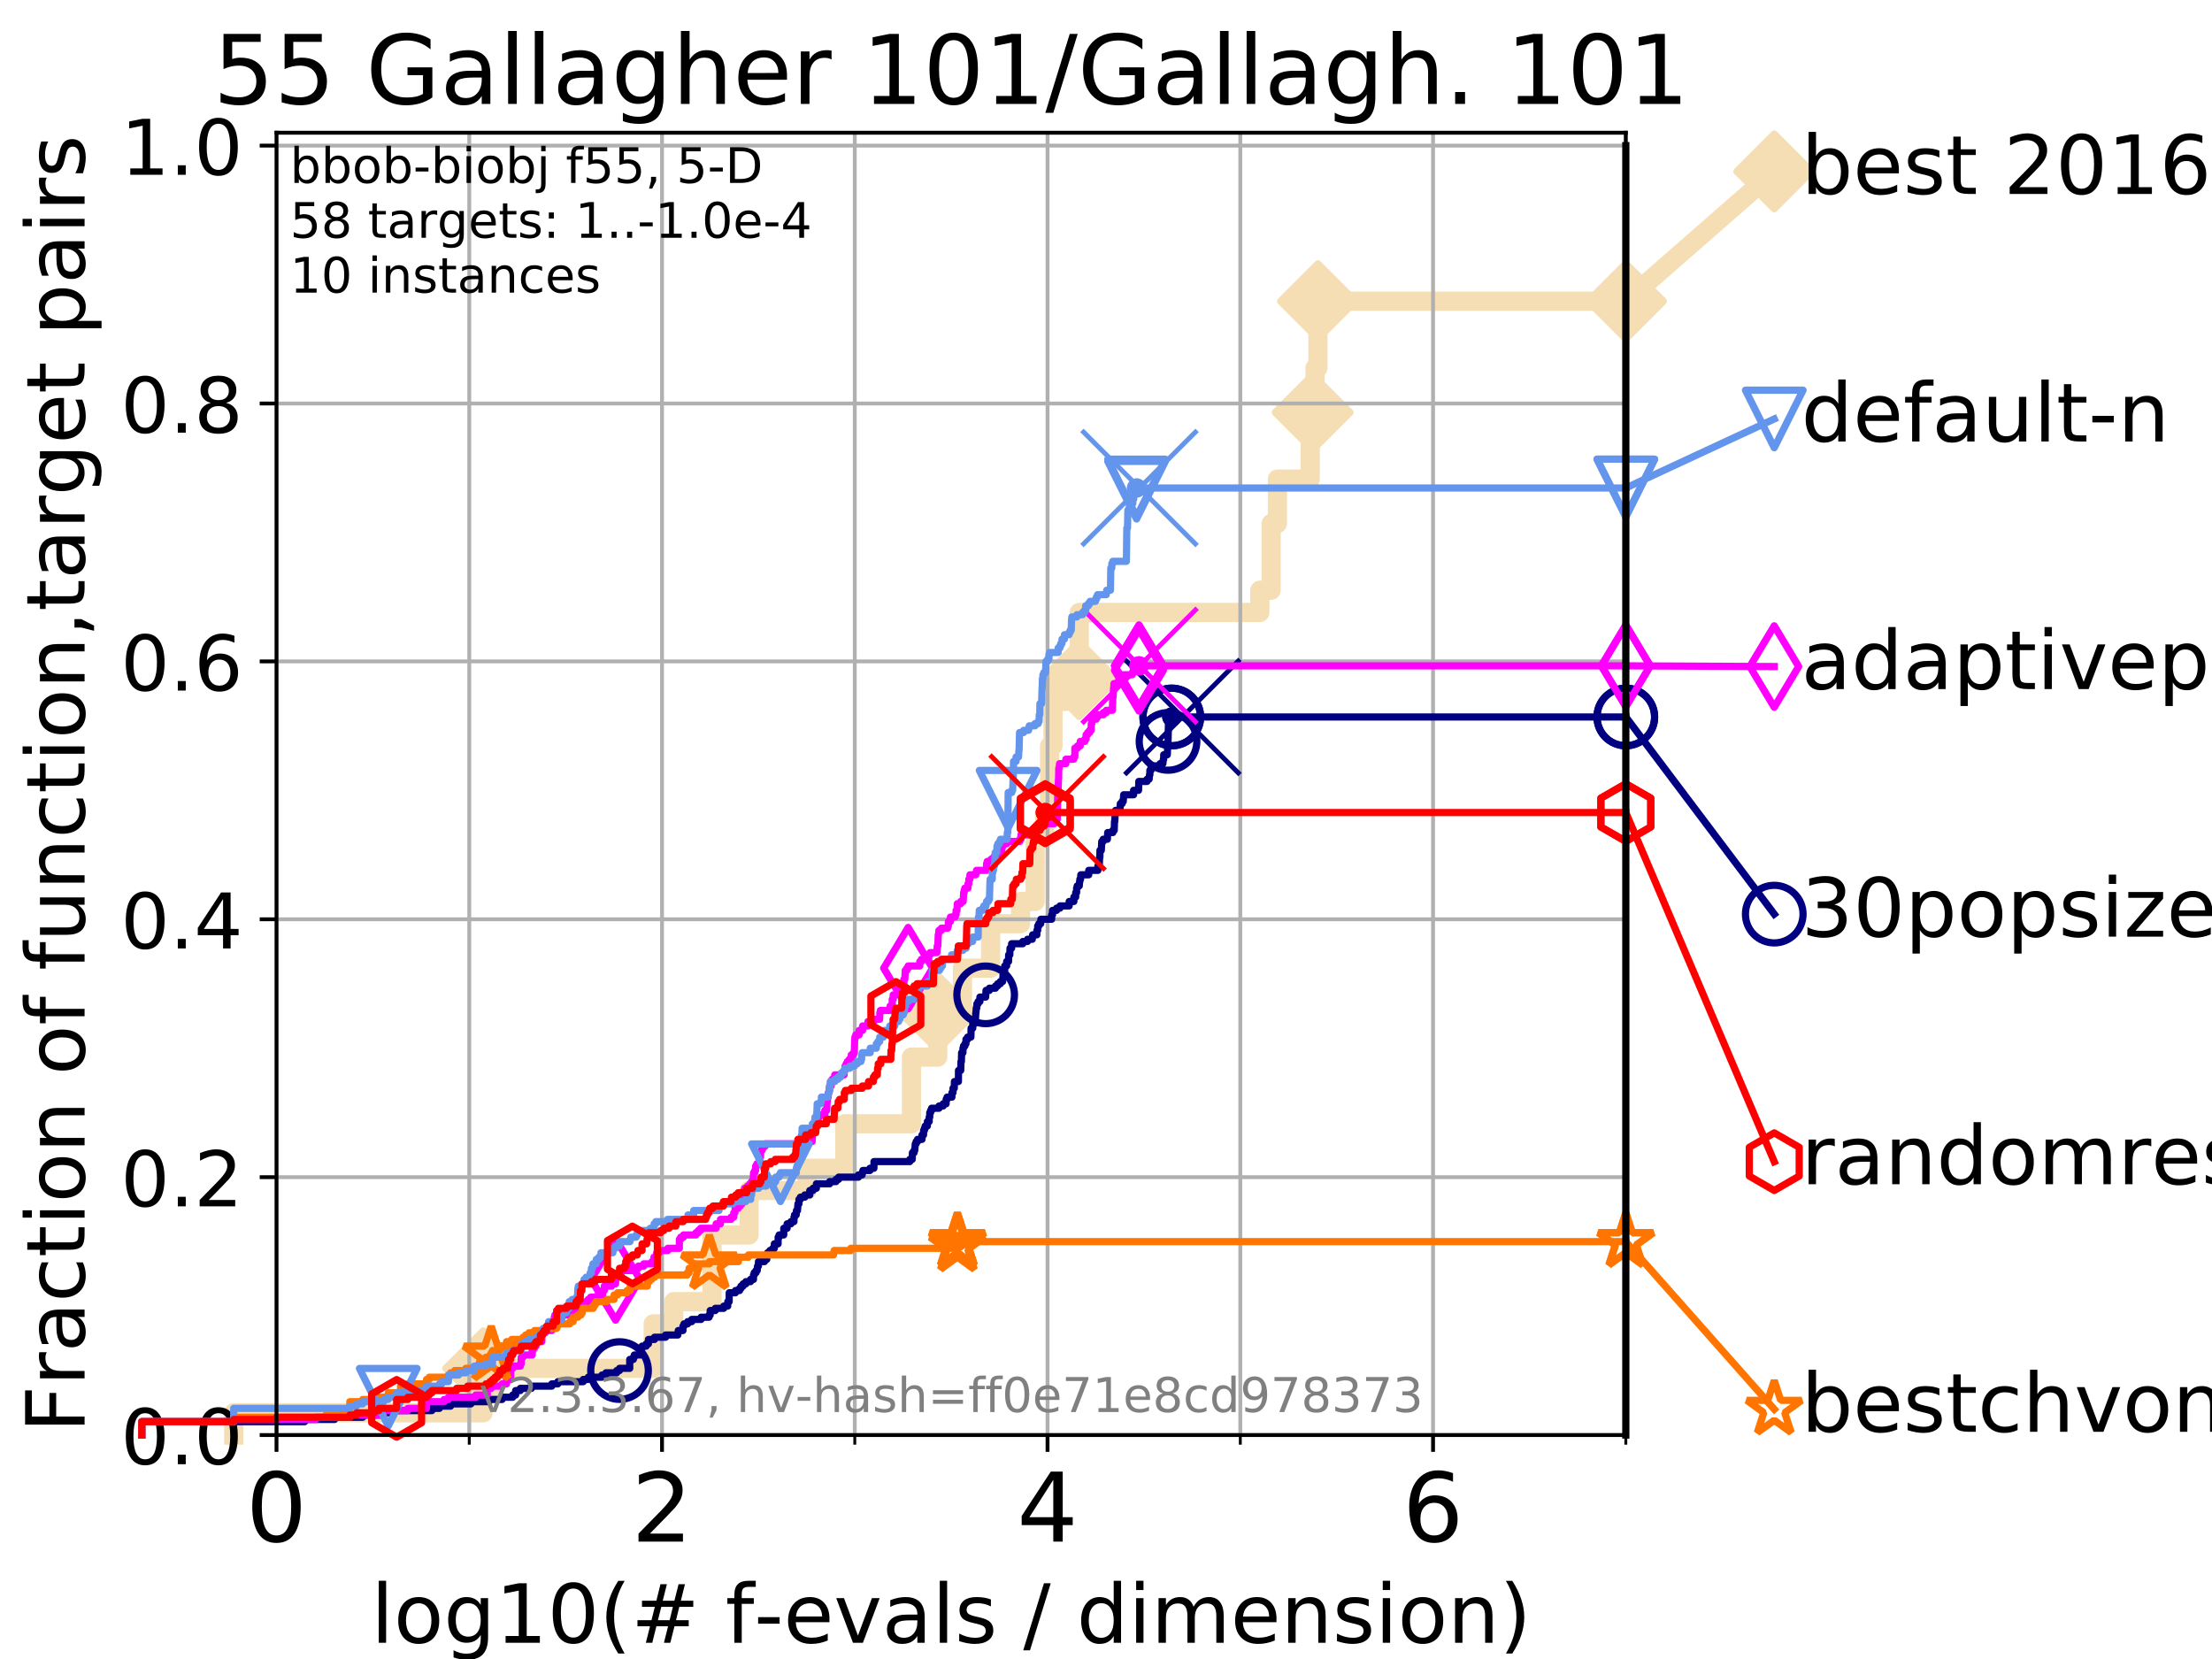 <?xml version="1.0" encoding="utf-8" standalone="no"?>
<!DOCTYPE svg PUBLIC "-//W3C//DTD SVG 1.1//EN"
  "http://www.w3.org/Graphics/SVG/1.1/DTD/svg11.dtd">
<!-- Created with matplotlib (https://matplotlib.org/) -->
<svg height="345.6pt" version="1.1" viewBox="0 0 460.8 345.6" width="460.8pt" xmlns="http://www.w3.org/2000/svg" xmlns:xlink="http://www.w3.org/1999/xlink">
 <defs>
  <style type="text/css">
*{stroke-linecap:butt;stroke-linejoin:round;}
  </style>
 </defs>
 <g id="figure_1">
  <g id="patch_1">
   <path d="M 0 345.6 
L 460.8 345.6 
L 460.8 0 
L 0 0 
z
" style="fill:#ffffff;"/>
  </g>
  <g id="axes_1">
   <g id="patch_2">
    <path d="M 57.6 298.944 
L 338.688 298.944 
L 338.688 27.648 
L 57.6 27.648 
z
" style="fill:#ffffff;"/>
   </g>
   <g id="line2d_1">
    <path d="M 48.692 298.944 
L 48.692 294.313 
L 100.642 294.313 
L 100.642 285.05 
L 136.073 285.05 
L 136.073 275.788 
L 140.348 275.788 
L 140.348 271.157 
L 148.335 271.157 
L 148.335 257.263 
L 156.053 257.263 
L 156.053 248.001 
L 168.141 248.001 
L 168.141 243.37 
L 175.991 243.37 
L 175.991 234.107 
L 189.873 234.107 
L 189.873 220.214 
L 195.339 220.214 
L 195.339 210.951 
L 200.488 210.951 
L 200.488 201.689 
L 206.36 201.689 
L 206.36 192.426 
L 212.604 192.426 
L 212.604 187.795 
L 215.64 187.795 
L 215.64 173.901 
L 217.61 173.901 
L 217.61 169.27 
L 218.651 169.27 
L 218.651 155.377 
L 219.349 155.377 
L 219.349 146.114 
L 222.007 146.114 
L 222.007 141.483 
L 224.826 141.483 
L 224.826 127.589 
L 262.451 127.589 
L 262.451 122.958 
L 264.799 122.958 
L 264.799 109.065 
L 266.104 109.065 
L 266.104 99.802 
L 272.944 99.802 
L 272.944 90.54 
L 273.452 90.54 
L 273.452 85.909 
L 273.943 85.909 
L 273.943 76.646 
L 274.55 76.646 
L 274.55 62.753 
L 338.688 62.753 
" style="fill:none;stroke:#f5deb3;stroke-linecap:square;stroke-width:4;"/>
   </g>
   <g id="line2d_2">
    <defs>
     <path d="M 0 7.778 
L 7.778 0 
L 0 -7.778 
L -7.778 0 
z
" id="mb4625c04fa" style="stroke:#f5deb3;stroke-linejoin:miter;stroke-width:1.5;"/>
    </defs>
    <g>
     <use style="fill:#f5deb3;stroke:#f5deb3;stroke-linejoin:miter;stroke-width:1.5;" x="100.642" xlink:href="#mb4625c04fa" y="285.05"/>
     <use style="fill:#f5deb3;stroke:#f5deb3;stroke-linejoin:miter;stroke-width:1.5;" x="195.339" xlink:href="#mb4625c04fa" y="210.951"/>
     <use style="fill:#f5deb3;stroke:#f5deb3;stroke-linejoin:miter;stroke-width:1.5;" x="224.826" xlink:href="#mb4625c04fa" y="141.483"/>
     <use style="fill:#f5deb3;stroke:#f5deb3;stroke-linejoin:miter;stroke-width:1.5;" x="273.452" xlink:href="#mb4625c04fa" y="85.909"/>
     <use style="fill:#f5deb3;stroke:#f5deb3;stroke-linejoin:miter;stroke-width:1.5;" x="274.55" xlink:href="#mb4625c04fa" y="62.753"/>
     <use style="fill:#f5deb3;stroke:#f5deb3;stroke-linejoin:miter;stroke-width:1.5;" x="338.688" xlink:href="#mb4625c04fa" y="62.753"/>
    </g>
   </g>
   <g id="line2d_3">
    <path style="fill:none;stroke:#f5deb3;stroke-linecap:square;stroke-width:4;"/>
    <g/>
   </g>
   <g id="line2d_4">
    <path d="M 338.688 62.753 
L 369.608 35.706 
" style="fill:none;stroke:#f5deb3;stroke-linecap:square;stroke-width:4;"/>
    <g>
     <use style="fill:#f5deb3;stroke:#f5deb3;stroke-linejoin:miter;stroke-width:1.5;" x="338.688" xlink:href="#mb4625c04fa" y="62.753"/>
     <use style="fill:#f5deb3;stroke:#f5deb3;stroke-linejoin:miter;stroke-width:1.5;" x="369.608" xlink:href="#mb4625c04fa" y="35.706"/>
    </g>
   </g>
   <g id="matplotlib.axis_1">
    <g id="xtick_1">
     <g id="line2d_5">
      <path clip-path="url(#p7161543000)" d="M 57.6 298.944 
L 57.6 27.648 
" style="fill:none;stroke:#b0b0b0;stroke-linecap:square;stroke-width:0.8;"/>
     </g>
     <g id="line2d_6">
      <defs>
       <path d="M 0 0 
L 0 3.5 
" id="md528c76fe9" style="stroke:#000000;stroke-width:0.8;"/>
      </defs>
      <g>
       <use style="stroke:#000000;stroke-width:0.8;" x="57.6" xlink:href="#md528c76fe9" y="298.944"/>
      </g>
     </g>
     <g id="text_1">
      <!-- 0 -->
      <defs>
       <path d="M 31.781 66.406 
Q 24.172 66.406 20.328 58.906 
Q 16.5 51.422 16.5 36.375 
Q 16.5 21.391 20.328 13.891 
Q 24.172 6.391 31.781 6.391 
Q 39.453 6.391 43.281 13.891 
Q 47.125 21.391 47.125 36.375 
Q 47.125 51.422 43.281 58.906 
Q 39.453 66.406 31.781 66.406 
z
M 31.781 74.219 
Q 44.047 74.219 50.516 64.516 
Q 56.984 54.828 56.984 36.375 
Q 56.984 17.969 50.516 8.266 
Q 44.047 -1.422 31.781 -1.422 
Q 19.531 -1.422 13.062 8.266 
Q 6.594 17.969 6.594 36.375 
Q 6.594 54.828 13.062 64.516 
Q 19.531 74.219 31.781 74.219 
z
" id="DejaVuSans-48"/>
      </defs>
      <g transform="translate(51.237 321.141)scale(0.2 -0.2)">
       <use xlink:href="#DejaVuSans-48"/>
      </g>
     </g>
    </g>
    <g id="xtick_2">
     <g id="line2d_7">
      <path clip-path="url(#p7161543000)" d="M 137.911 298.944 
L 137.911 27.648 
" style="fill:none;stroke:#b0b0b0;stroke-linecap:square;stroke-width:0.8;"/>
     </g>
     <g id="line2d_8">
      <g>
       <use style="stroke:#000000;stroke-width:0.8;" x="137.911" xlink:href="#md528c76fe9" y="298.944"/>
      </g>
     </g>
     <g id="text_2">
      <!-- 2 -->
      <defs>
       <path d="M 19.188 8.297 
L 53.609 8.297 
L 53.609 0 
L 7.328 0 
L 7.328 8.297 
Q 12.938 14.109 22.625 23.891 
Q 32.328 33.688 34.812 36.531 
Q 39.547 41.844 41.422 45.531 
Q 43.312 49.219 43.312 52.781 
Q 43.312 58.594 39.234 62.25 
Q 35.156 65.922 28.609 65.922 
Q 23.969 65.922 18.812 64.312 
Q 13.672 62.703 7.812 59.422 
L 7.812 69.391 
Q 13.766 71.781 18.938 73 
Q 24.125 74.219 28.422 74.219 
Q 39.75 74.219 46.484 68.547 
Q 53.219 62.891 53.219 53.422 
Q 53.219 48.922 51.531 44.891 
Q 49.859 40.875 45.406 35.406 
Q 44.188 33.984 37.641 27.219 
Q 31.109 20.453 19.188 8.297 
z
" id="DejaVuSans-50"/>
      </defs>
      <g transform="translate(131.548 321.141)scale(0.2 -0.2)">
       <use xlink:href="#DejaVuSans-50"/>
      </g>
     </g>
    </g>
    <g id="xtick_3">
     <g id="line2d_9">
      <path clip-path="url(#p7161543000)" d="M 218.222 298.944 
L 218.222 27.648 
" style="fill:none;stroke:#b0b0b0;stroke-linecap:square;stroke-width:0.8;"/>
     </g>
     <g id="line2d_10">
      <g>
       <use style="stroke:#000000;stroke-width:0.8;" x="218.222" xlink:href="#md528c76fe9" y="298.944"/>
      </g>
     </g>
     <g id="text_3">
      <!-- 4 -->
      <defs>
       <path d="M 37.797 64.312 
L 12.891 25.391 
L 37.797 25.391 
z
M 35.203 72.906 
L 47.609 72.906 
L 47.609 25.391 
L 58.016 25.391 
L 58.016 17.188 
L 47.609 17.188 
L 47.609 0 
L 37.797 0 
L 37.797 17.188 
L 4.891 17.188 
L 4.891 26.703 
z
" id="DejaVuSans-52"/>
      </defs>
      <g transform="translate(211.859 321.141)scale(0.2 -0.2)">
       <use xlink:href="#DejaVuSans-52"/>
      </g>
     </g>
    </g>
    <g id="xtick_4">
     <g id="line2d_11">
      <path clip-path="url(#p7161543000)" d="M 298.533 298.944 
L 298.533 27.648 
" style="fill:none;stroke:#b0b0b0;stroke-linecap:square;stroke-width:0.8;"/>
     </g>
     <g id="line2d_12">
      <g>
       <use style="stroke:#000000;stroke-width:0.8;" x="298.533" xlink:href="#md528c76fe9" y="298.944"/>
      </g>
     </g>
     <g id="text_4">
      <!-- 6 -->
      <defs>
       <path d="M 33.016 40.375 
Q 26.375 40.375 22.484 35.828 
Q 18.609 31.297 18.609 23.391 
Q 18.609 15.531 22.484 10.953 
Q 26.375 6.391 33.016 6.391 
Q 39.656 6.391 43.531 10.953 
Q 47.406 15.531 47.406 23.391 
Q 47.406 31.297 43.531 35.828 
Q 39.656 40.375 33.016 40.375 
z
M 52.594 71.297 
L 52.594 62.312 
Q 48.875 64.062 45.094 64.984 
Q 41.312 65.922 37.594 65.922 
Q 27.828 65.922 22.672 59.328 
Q 17.531 52.734 16.797 39.406 
Q 19.672 43.656 24.016 45.922 
Q 28.375 48.188 33.594 48.188 
Q 44.578 48.188 50.953 41.516 
Q 57.328 34.859 57.328 23.391 
Q 57.328 12.156 50.688 5.359 
Q 44.047 -1.422 33.016 -1.422 
Q 20.359 -1.422 13.672 8.266 
Q 6.984 17.969 6.984 36.375 
Q 6.984 53.656 15.188 63.938 
Q 23.391 74.219 37.203 74.219 
Q 40.922 74.219 44.703 73.484 
Q 48.484 72.75 52.594 71.297 
z
" id="DejaVuSans-54"/>
      </defs>
      <g transform="translate(292.17 321.141)scale(0.2 -0.2)">
       <use xlink:href="#DejaVuSans-54"/>
      </g>
     </g>
    </g>
    <g id="xtick_5">
     <g id="line2d_13">
      <path clip-path="url(#p7161543000)" d="M 97.755 298.944 
L 97.755 27.648 
" style="fill:none;stroke:#b0b0b0;stroke-linecap:square;stroke-width:0.8;"/>
     </g>
     <g id="line2d_14">
      <defs>
       <path d="M 0 0 
L 0 2 
" id="mdf6a34a1b5" style="stroke:#000000;stroke-width:0.6;"/>
      </defs>
      <g>
       <use style="stroke:#000000;stroke-width:0.6;" x="97.755" xlink:href="#mdf6a34a1b5" y="298.944"/>
      </g>
     </g>
    </g>
    <g id="xtick_6">
     <g id="line2d_15">
      <path clip-path="url(#p7161543000)" d="M 178.066 298.944 
L 178.066 27.648 
" style="fill:none;stroke:#b0b0b0;stroke-linecap:square;stroke-width:0.8;"/>
     </g>
     <g id="line2d_16">
      <g>
       <use style="stroke:#000000;stroke-width:0.6;" x="178.066" xlink:href="#mdf6a34a1b5" y="298.944"/>
      </g>
     </g>
    </g>
    <g id="xtick_7">
     <g id="line2d_17">
      <path clip-path="url(#p7161543000)" d="M 258.377 298.944 
L 258.377 27.648 
" style="fill:none;stroke:#b0b0b0;stroke-linecap:square;stroke-width:0.8;"/>
     </g>
     <g id="line2d_18">
      <g>
       <use style="stroke:#000000;stroke-width:0.6;" x="258.377" xlink:href="#mdf6a34a1b5" y="298.944"/>
      </g>
     </g>
    </g>
    <g id="xtick_8">
     <g id="line2d_19">
      <path clip-path="url(#p7161543000)" d="M 338.688 298.944 
L 338.688 27.648 
" style="fill:none;stroke:#b0b0b0;stroke-linecap:square;stroke-width:0.8;"/>
     </g>
     <g id="line2d_20">
      <g>
       <use style="stroke:#000000;stroke-width:0.6;" x="338.688" xlink:href="#mdf6a34a1b5" y="298.944"/>
      </g>
     </g>
    </g>
    <g id="text_5">
     <!-- log10(# f-evals / dimension) -->
     <defs>
      <path d="M 9.422 75.984 
L 18.406 75.984 
L 18.406 0 
L 9.422 0 
z
" id="DejaVuSans-108"/>
      <path d="M 30.609 48.391 
Q 23.391 48.391 19.188 42.75 
Q 14.984 37.109 14.984 27.297 
Q 14.984 17.484 19.156 11.844 
Q 23.344 6.203 30.609 6.203 
Q 37.797 6.203 41.984 11.859 
Q 46.188 17.531 46.188 27.297 
Q 46.188 37.016 41.984 42.703 
Q 37.797 48.391 30.609 48.391 
z
M 30.609 56 
Q 42.328 56 49.016 48.375 
Q 55.719 40.766 55.719 27.297 
Q 55.719 13.875 49.016 6.219 
Q 42.328 -1.422 30.609 -1.422 
Q 18.844 -1.422 12.172 6.219 
Q 5.516 13.875 5.516 27.297 
Q 5.516 40.766 12.172 48.375 
Q 18.844 56 30.609 56 
z
" id="DejaVuSans-111"/>
      <path d="M 45.406 27.984 
Q 45.406 37.75 41.375 43.109 
Q 37.359 48.484 30.078 48.484 
Q 22.859 48.484 18.828 43.109 
Q 14.797 37.75 14.797 27.984 
Q 14.797 18.266 18.828 12.891 
Q 22.859 7.516 30.078 7.516 
Q 37.359 7.516 41.375 12.891 
Q 45.406 18.266 45.406 27.984 
z
M 54.391 6.781 
Q 54.391 -7.172 48.188 -13.984 
Q 42 -20.797 29.203 -20.797 
Q 24.469 -20.797 20.266 -20.094 
Q 16.062 -19.391 12.109 -17.922 
L 12.109 -9.188 
Q 16.062 -11.328 19.922 -12.344 
Q 23.781 -13.375 27.781 -13.375 
Q 36.625 -13.375 41.016 -8.766 
Q 45.406 -4.156 45.406 5.172 
L 45.406 9.625 
Q 42.625 4.781 38.281 2.391 
Q 33.938 0 27.875 0 
Q 17.828 0 11.672 7.656 
Q 5.516 15.328 5.516 27.984 
Q 5.516 40.672 11.672 48.328 
Q 17.828 56 27.875 56 
Q 33.938 56 38.281 53.609 
Q 42.625 51.219 45.406 46.391 
L 45.406 54.688 
L 54.391 54.688 
z
" id="DejaVuSans-103"/>
      <path d="M 12.406 8.297 
L 28.516 8.297 
L 28.516 63.922 
L 10.984 60.406 
L 10.984 69.391 
L 28.422 72.906 
L 38.281 72.906 
L 38.281 8.297 
L 54.391 8.297 
L 54.391 0 
L 12.406 0 
z
" id="DejaVuSans-49"/>
      <path d="M 31 75.875 
Q 24.469 64.656 21.281 53.656 
Q 18.109 42.672 18.109 31.391 
Q 18.109 20.125 21.312 9.062 
Q 24.516 -2 31 -13.188 
L 23.188 -13.188 
Q 15.875 -1.703 12.234 9.375 
Q 8.594 20.453 8.594 31.391 
Q 8.594 42.281 12.203 53.312 
Q 15.828 64.359 23.188 75.875 
z
" id="DejaVuSans-40"/>
      <path d="M 51.125 44 
L 36.922 44 
L 32.812 27.688 
L 47.125 27.688 
z
M 43.797 71.781 
L 38.719 51.516 
L 52.984 51.516 
L 58.109 71.781 
L 65.922 71.781 
L 60.891 51.516 
L 76.125 51.516 
L 76.125 44 
L 58.984 44 
L 54.984 27.688 
L 70.516 27.688 
L 70.516 20.219 
L 53.078 20.219 
L 48 0 
L 40.188 0 
L 45.219 20.219 
L 30.906 20.219 
L 25.875 0 
L 18.016 0 
L 23.094 20.219 
L 7.719 20.219 
L 7.719 27.688 
L 24.906 27.688 
L 29 44 
L 13.281 44 
L 13.281 51.516 
L 30.906 51.516 
L 35.891 71.781 
z
" id="DejaVuSans-35"/>
      <path id="DejaVuSans-32"/>
      <path d="M 37.109 75.984 
L 37.109 68.5 
L 28.516 68.5 
Q 23.688 68.5 21.797 66.547 
Q 19.922 64.594 19.922 59.516 
L 19.922 54.688 
L 34.719 54.688 
L 34.719 47.703 
L 19.922 47.703 
L 19.922 0 
L 10.891 0 
L 10.891 47.703 
L 2.297 47.703 
L 2.297 54.688 
L 10.891 54.688 
L 10.891 58.5 
Q 10.891 67.625 15.141 71.797 
Q 19.391 75.984 28.609 75.984 
z
" id="DejaVuSans-102"/>
      <path d="M 4.891 31.391 
L 31.203 31.391 
L 31.203 23.391 
L 4.891 23.391 
z
" id="DejaVuSans-45"/>
      <path d="M 56.203 29.594 
L 56.203 25.203 
L 14.891 25.203 
Q 15.484 15.922 20.484 11.062 
Q 25.484 6.203 34.422 6.203 
Q 39.594 6.203 44.453 7.469 
Q 49.312 8.734 54.109 11.281 
L 54.109 2.781 
Q 49.266 0.734 44.188 -0.344 
Q 39.109 -1.422 33.891 -1.422 
Q 20.797 -1.422 13.156 6.188 
Q 5.516 13.812 5.516 26.812 
Q 5.516 40.234 12.766 48.109 
Q 20.016 56 32.328 56 
Q 43.359 56 49.781 48.891 
Q 56.203 41.797 56.203 29.594 
z
M 47.219 32.234 
Q 47.125 39.594 43.094 43.984 
Q 39.062 48.391 32.422 48.391 
Q 24.906 48.391 20.391 44.141 
Q 15.875 39.891 15.188 32.172 
z
" id="DejaVuSans-101"/>
      <path d="M 2.984 54.688 
L 12.5 54.688 
L 29.594 8.797 
L 46.688 54.688 
L 56.203 54.688 
L 35.688 0 
L 23.484 0 
z
" id="DejaVuSans-118"/>
      <path d="M 34.281 27.484 
Q 23.391 27.484 19.188 25 
Q 14.984 22.516 14.984 16.5 
Q 14.984 11.719 18.141 8.906 
Q 21.297 6.109 26.703 6.109 
Q 34.188 6.109 38.703 11.406 
Q 43.219 16.703 43.219 25.484 
L 43.219 27.484 
z
M 52.203 31.203 
L 52.203 0 
L 43.219 0 
L 43.219 8.297 
Q 40.141 3.328 35.547 0.953 
Q 30.953 -1.422 24.312 -1.422 
Q 15.922 -1.422 10.953 3.297 
Q 6 8.016 6 15.922 
Q 6 25.141 12.172 29.828 
Q 18.359 34.516 30.609 34.516 
L 43.219 34.516 
L 43.219 35.406 
Q 43.219 41.609 39.141 45 
Q 35.062 48.391 27.688 48.391 
Q 23 48.391 18.547 47.266 
Q 14.109 46.141 10.016 43.891 
L 10.016 52.203 
Q 14.938 54.109 19.578 55.047 
Q 24.219 56 28.609 56 
Q 40.484 56 46.344 49.844 
Q 52.203 43.703 52.203 31.203 
z
" id="DejaVuSans-97"/>
      <path d="M 44.281 53.078 
L 44.281 44.578 
Q 40.484 46.531 36.375 47.5 
Q 32.281 48.484 27.875 48.484 
Q 21.188 48.484 17.844 46.438 
Q 14.5 44.391 14.5 40.281 
Q 14.5 37.156 16.891 35.375 
Q 19.281 33.594 26.516 31.984 
L 29.594 31.297 
Q 39.156 29.25 43.188 25.516 
Q 47.219 21.781 47.219 15.094 
Q 47.219 7.469 41.188 3.016 
Q 35.156 -1.422 24.609 -1.422 
Q 20.219 -1.422 15.453 -0.562 
Q 10.688 0.297 5.422 2 
L 5.422 11.281 
Q 10.406 8.688 15.234 7.391 
Q 20.062 6.109 24.812 6.109 
Q 31.156 6.109 34.562 8.281 
Q 37.984 10.453 37.984 14.406 
Q 37.984 18.062 35.516 20.016 
Q 33.062 21.969 24.703 23.781 
L 21.578 24.516 
Q 13.234 26.266 9.516 29.906 
Q 5.812 33.547 5.812 39.891 
Q 5.812 47.609 11.281 51.797 
Q 16.75 56 26.812 56 
Q 31.781 56 36.172 55.266 
Q 40.578 54.547 44.281 53.078 
z
" id="DejaVuSans-115"/>
      <path d="M 25.391 72.906 
L 33.688 72.906 
L 8.297 -9.281 
L 0 -9.281 
z
" id="DejaVuSans-47"/>
      <path d="M 45.406 46.391 
L 45.406 75.984 
L 54.391 75.984 
L 54.391 0 
L 45.406 0 
L 45.406 8.203 
Q 42.578 3.328 38.25 0.953 
Q 33.938 -1.422 27.875 -1.422 
Q 17.969 -1.422 11.734 6.484 
Q 5.516 14.406 5.516 27.297 
Q 5.516 40.188 11.734 48.094 
Q 17.969 56 27.875 56 
Q 33.938 56 38.25 53.625 
Q 42.578 51.266 45.406 46.391 
z
M 14.797 27.297 
Q 14.797 17.391 18.875 11.75 
Q 22.953 6.109 30.078 6.109 
Q 37.203 6.109 41.297 11.75 
Q 45.406 17.391 45.406 27.297 
Q 45.406 37.203 41.297 42.844 
Q 37.203 48.484 30.078 48.484 
Q 22.953 48.484 18.875 42.844 
Q 14.797 37.203 14.797 27.297 
z
" id="DejaVuSans-100"/>
      <path d="M 9.422 54.688 
L 18.406 54.688 
L 18.406 0 
L 9.422 0 
z
M 9.422 75.984 
L 18.406 75.984 
L 18.406 64.594 
L 9.422 64.594 
z
" id="DejaVuSans-105"/>
      <path d="M 52 44.188 
Q 55.375 50.25 60.062 53.125 
Q 64.75 56 71.094 56 
Q 79.641 56 84.281 50.016 
Q 88.922 44.047 88.922 33.016 
L 88.922 0 
L 79.891 0 
L 79.891 32.719 
Q 79.891 40.578 77.094 44.375 
Q 74.312 48.188 68.609 48.188 
Q 61.625 48.188 57.562 43.547 
Q 53.516 38.922 53.516 30.906 
L 53.516 0 
L 44.484 0 
L 44.484 32.719 
Q 44.484 40.625 41.703 44.406 
Q 38.922 48.188 33.109 48.188 
Q 26.219 48.188 22.156 43.531 
Q 18.109 38.875 18.109 30.906 
L 18.109 0 
L 9.078 0 
L 9.078 54.688 
L 18.109 54.688 
L 18.109 46.188 
Q 21.188 51.219 25.484 53.609 
Q 29.781 56 35.688 56 
Q 41.656 56 45.828 52.969 
Q 50 49.953 52 44.188 
z
" id="DejaVuSans-109"/>
      <path d="M 54.891 33.016 
L 54.891 0 
L 45.906 0 
L 45.906 32.719 
Q 45.906 40.484 42.875 44.328 
Q 39.844 48.188 33.797 48.188 
Q 26.516 48.188 22.312 43.547 
Q 18.109 38.922 18.109 30.906 
L 18.109 0 
L 9.078 0 
L 9.078 54.688 
L 18.109 54.688 
L 18.109 46.188 
Q 21.344 51.125 25.703 53.562 
Q 30.078 56 35.797 56 
Q 45.219 56 50.047 50.172 
Q 54.891 44.344 54.891 33.016 
z
" id="DejaVuSans-110"/>
      <path d="M 8.016 75.875 
L 15.828 75.875 
Q 23.141 64.359 26.781 53.312 
Q 30.422 42.281 30.422 31.391 
Q 30.422 20.453 26.781 9.375 
Q 23.141 -1.703 15.828 -13.188 
L 8.016 -13.188 
Q 14.5 -2 17.703 9.062 
Q 20.906 20.125 20.906 31.391 
Q 20.906 42.672 17.703 53.656 
Q 14.5 64.656 8.016 75.875 
z
" id="DejaVuSans-41"/>
     </defs>
     <g transform="translate(77.303 342.218)scale(0.17 -0.17)">
      <use xlink:href="#DejaVuSans-108"/>
      <use x="27.783" xlink:href="#DejaVuSans-111"/>
      <use x="88.965" xlink:href="#DejaVuSans-103"/>
      <use x="152.441" xlink:href="#DejaVuSans-49"/>
      <use x="216.064" xlink:href="#DejaVuSans-48"/>
      <use x="279.688" xlink:href="#DejaVuSans-40"/>
      <use x="318.701" xlink:href="#DejaVuSans-35"/>
      <use x="402.49" xlink:href="#DejaVuSans-32"/>
      <use x="434.277" xlink:href="#DejaVuSans-102"/>
      <use x="469.404" xlink:href="#DejaVuSans-45"/>
      <use x="505.488" xlink:href="#DejaVuSans-101"/>
      <use x="567.012" xlink:href="#DejaVuSans-118"/>
      <use x="626.191" xlink:href="#DejaVuSans-97"/>
      <use x="687.471" xlink:href="#DejaVuSans-108"/>
      <use x="715.254" xlink:href="#DejaVuSans-115"/>
      <use x="767.354" xlink:href="#DejaVuSans-32"/>
      <use x="799.141" xlink:href="#DejaVuSans-47"/>
      <use x="832.832" xlink:href="#DejaVuSans-32"/>
      <use x="864.619" xlink:href="#DejaVuSans-100"/>
      <use x="928.096" xlink:href="#DejaVuSans-105"/>
      <use x="955.879" xlink:href="#DejaVuSans-109"/>
      <use x="1053.291" xlink:href="#DejaVuSans-101"/>
      <use x="1114.814" xlink:href="#DejaVuSans-110"/>
      <use x="1178.193" xlink:href="#DejaVuSans-115"/>
      <use x="1230.293" xlink:href="#DejaVuSans-105"/>
      <use x="1258.076" xlink:href="#DejaVuSans-111"/>
      <use x="1319.258" xlink:href="#DejaVuSans-110"/>
      <use x="1382.637" xlink:href="#DejaVuSans-41"/>
     </g>
    </g>
   </g>
   <g id="matplotlib.axis_2">
    <g id="ytick_1">
     <g id="line2d_21">
      <path clip-path="url(#p7161543000)" d="M 57.6 298.944 
L 338.688 298.944 
" style="fill:none;stroke:#b0b0b0;stroke-linecap:square;stroke-width:0.8;"/>
     </g>
     <g id="line2d_22">
      <defs>
       <path d="M 0 0 
L -3.5 0 
" id="m314e74ad90" style="stroke:#000000;stroke-width:0.8;"/>
      </defs>
      <g>
       <use style="stroke:#000000;stroke-width:0.8;" x="57.6" xlink:href="#m314e74ad90" y="298.944"/>
      </g>
     </g>
     <g id="text_6">
      <!-- 0.0 -->
      <defs>
       <path d="M 10.688 12.406 
L 21 12.406 
L 21 0 
L 10.688 0 
z
" id="DejaVuSans-46"/>
      </defs>
      <g transform="translate(25.155 305.023)scale(0.16 -0.16)">
       <use xlink:href="#DejaVuSans-48"/>
       <use x="63.623" xlink:href="#DejaVuSans-46"/>
       <use x="95.41" xlink:href="#DejaVuSans-48"/>
      </g>
     </g>
    </g>
    <g id="ytick_2">
     <g id="line2d_23">
      <path clip-path="url(#p7161543000)" d="M 57.6 245.222 
L 338.688 245.222 
" style="fill:none;stroke:#b0b0b0;stroke-linecap:square;stroke-width:0.8;"/>
     </g>
     <g id="line2d_24">
      <g>
       <use style="stroke:#000000;stroke-width:0.8;" x="57.6" xlink:href="#m314e74ad90" y="245.222"/>
      </g>
     </g>
     <g id="text_7">
      <!-- 0.2 -->
      <g transform="translate(25.155 251.301)scale(0.16 -0.16)">
       <use xlink:href="#DejaVuSans-48"/>
       <use x="63.623" xlink:href="#DejaVuSans-46"/>
       <use x="95.41" xlink:href="#DejaVuSans-50"/>
      </g>
     </g>
    </g>
    <g id="ytick_3">
     <g id="line2d_25">
      <path clip-path="url(#p7161543000)" d="M 57.6 191.5 
L 338.688 191.5 
" style="fill:none;stroke:#b0b0b0;stroke-linecap:square;stroke-width:0.8;"/>
     </g>
     <g id="line2d_26">
      <g>
       <use style="stroke:#000000;stroke-width:0.8;" x="57.6" xlink:href="#m314e74ad90" y="191.5"/>
      </g>
     </g>
     <g id="text_8">
      <!-- 0.4 -->
      <g transform="translate(25.155 197.579)scale(0.16 -0.16)">
       <use xlink:href="#DejaVuSans-48"/>
       <use x="63.623" xlink:href="#DejaVuSans-46"/>
       <use x="95.41" xlink:href="#DejaVuSans-52"/>
      </g>
     </g>
    </g>
    <g id="ytick_4">
     <g id="line2d_27">
      <path clip-path="url(#p7161543000)" d="M 57.6 137.778 
L 338.688 137.778 
" style="fill:none;stroke:#b0b0b0;stroke-linecap:square;stroke-width:0.8;"/>
     </g>
     <g id="line2d_28">
      <g>
       <use style="stroke:#000000;stroke-width:0.8;" x="57.6" xlink:href="#m314e74ad90" y="137.778"/>
      </g>
     </g>
     <g id="text_9">
      <!-- 0.6 -->
      <g transform="translate(25.155 143.857)scale(0.16 -0.16)">
       <use xlink:href="#DejaVuSans-48"/>
       <use x="63.623" xlink:href="#DejaVuSans-46"/>
       <use x="95.41" xlink:href="#DejaVuSans-54"/>
      </g>
     </g>
    </g>
    <g id="ytick_5">
     <g id="line2d_29">
      <path clip-path="url(#p7161543000)" d="M 57.6 84.056 
L 338.688 84.056 
" style="fill:none;stroke:#b0b0b0;stroke-linecap:square;stroke-width:0.8;"/>
     </g>
     <g id="line2d_30">
      <g>
       <use style="stroke:#000000;stroke-width:0.8;" x="57.6" xlink:href="#m314e74ad90" y="84.056"/>
      </g>
     </g>
     <g id="text_10">
      <!-- 0.8 -->
      <defs>
       <path d="M 31.781 34.625 
Q 24.75 34.625 20.719 30.859 
Q 16.703 27.094 16.703 20.516 
Q 16.703 13.922 20.719 10.156 
Q 24.75 6.391 31.781 6.391 
Q 38.812 6.391 42.859 10.172 
Q 46.922 13.969 46.922 20.516 
Q 46.922 27.094 42.891 30.859 
Q 38.875 34.625 31.781 34.625 
z
M 21.922 38.812 
Q 15.578 40.375 12.031 44.719 
Q 8.5 49.078 8.5 55.328 
Q 8.5 64.062 14.719 69.141 
Q 20.953 74.219 31.781 74.219 
Q 42.672 74.219 48.875 69.141 
Q 55.078 64.062 55.078 55.328 
Q 55.078 49.078 51.531 44.719 
Q 48 40.375 41.703 38.812 
Q 48.828 37.156 52.797 32.312 
Q 56.781 27.484 56.781 20.516 
Q 56.781 9.906 50.312 4.234 
Q 43.844 -1.422 31.781 -1.422 
Q 19.734 -1.422 13.25 4.234 
Q 6.781 9.906 6.781 20.516 
Q 6.781 27.484 10.781 32.312 
Q 14.797 37.156 21.922 38.812 
z
M 18.312 54.391 
Q 18.312 48.734 21.844 45.562 
Q 25.391 42.391 31.781 42.391 
Q 38.141 42.391 41.719 45.562 
Q 45.312 48.734 45.312 54.391 
Q 45.312 60.062 41.719 63.234 
Q 38.141 66.406 31.781 66.406 
Q 25.391 66.406 21.844 63.234 
Q 18.312 60.062 18.312 54.391 
z
" id="DejaVuSans-56"/>
      </defs>
      <g transform="translate(25.155 90.135)scale(0.16 -0.16)">
       <use xlink:href="#DejaVuSans-48"/>
       <use x="63.623" xlink:href="#DejaVuSans-46"/>
       <use x="95.41" xlink:href="#DejaVuSans-56"/>
      </g>
     </g>
    </g>
    <g id="ytick_6">
     <g id="line2d_31">
      <path clip-path="url(#p7161543000)" d="M 57.6 30.334 
L 338.688 30.334 
" style="fill:none;stroke:#b0b0b0;stroke-linecap:square;stroke-width:0.8;"/>
     </g>
     <g id="line2d_32">
      <g>
       <use style="stroke:#000000;stroke-width:0.8;" x="57.6" xlink:href="#m314e74ad90" y="30.334"/>
      </g>
     </g>
     <g id="text_11">
      <!-- 1.0 -->
      <g transform="translate(25.155 36.413)scale(0.16 -0.16)">
       <use xlink:href="#DejaVuSans-49"/>
       <use x="63.623" xlink:href="#DejaVuSans-46"/>
       <use x="95.41" xlink:href="#DejaVuSans-48"/>
      </g>
     </g>
    </g>
    <g id="text_12">
     <!-- Fraction of function,target pairs -->
     <defs>
      <path d="M 9.812 72.906 
L 51.703 72.906 
L 51.703 64.594 
L 19.672 64.594 
L 19.672 43.109 
L 48.578 43.109 
L 48.578 34.812 
L 19.672 34.812 
L 19.672 0 
L 9.812 0 
z
" id="DejaVuSans-70"/>
      <path d="M 41.109 46.297 
Q 39.594 47.172 37.812 47.578 
Q 36.031 48 33.891 48 
Q 26.266 48 22.188 43.047 
Q 18.109 38.094 18.109 28.812 
L 18.109 0 
L 9.078 0 
L 9.078 54.688 
L 18.109 54.688 
L 18.109 46.188 
Q 20.953 51.172 25.484 53.578 
Q 30.031 56 36.531 56 
Q 37.453 56 38.578 55.875 
Q 39.703 55.766 41.062 55.516 
z
" id="DejaVuSans-114"/>
      <path d="M 48.781 52.594 
L 48.781 44.188 
Q 44.969 46.297 41.141 47.344 
Q 37.312 48.391 33.406 48.391 
Q 24.656 48.391 19.812 42.844 
Q 14.984 37.312 14.984 27.297 
Q 14.984 17.281 19.812 11.734 
Q 24.656 6.203 33.406 6.203 
Q 37.312 6.203 41.141 7.25 
Q 44.969 8.297 48.781 10.406 
L 48.781 2.094 
Q 45.016 0.344 40.984 -0.531 
Q 36.969 -1.422 32.422 -1.422 
Q 20.062 -1.422 12.781 6.344 
Q 5.516 14.109 5.516 27.297 
Q 5.516 40.672 12.859 48.328 
Q 20.219 56 33.016 56 
Q 37.156 56 41.109 55.141 
Q 45.062 54.297 48.781 52.594 
z
" id="DejaVuSans-99"/>
      <path d="M 18.312 70.219 
L 18.312 54.688 
L 36.812 54.688 
L 36.812 47.703 
L 18.312 47.703 
L 18.312 18.016 
Q 18.312 11.328 20.141 9.422 
Q 21.969 7.516 27.594 7.516 
L 36.812 7.516 
L 36.812 0 
L 27.594 0 
Q 17.188 0 13.234 3.875 
Q 9.281 7.766 9.281 18.016 
L 9.281 47.703 
L 2.688 47.703 
L 2.688 54.688 
L 9.281 54.688 
L 9.281 70.219 
z
" id="DejaVuSans-116"/>
      <path d="M 8.5 21.578 
L 8.5 54.688 
L 17.484 54.688 
L 17.484 21.922 
Q 17.484 14.156 20.5 10.266 
Q 23.531 6.391 29.594 6.391 
Q 36.859 6.391 41.078 11.031 
Q 45.312 15.672 45.312 23.688 
L 45.312 54.688 
L 54.297 54.688 
L 54.297 0 
L 45.312 0 
L 45.312 8.406 
Q 42.047 3.422 37.719 1 
Q 33.406 -1.422 27.688 -1.422 
Q 18.266 -1.422 13.375 4.438 
Q 8.5 10.297 8.5 21.578 
z
M 31.109 56 
z
" id="DejaVuSans-117"/>
      <path d="M 11.719 12.406 
L 22.016 12.406 
L 22.016 4 
L 14.016 -11.625 
L 7.719 -11.625 
L 11.719 4 
z
" id="DejaVuSans-44"/>
      <path d="M 18.109 8.203 
L 18.109 -20.797 
L 9.078 -20.797 
L 9.078 54.688 
L 18.109 54.688 
L 18.109 46.391 
Q 20.953 51.266 25.266 53.625 
Q 29.594 56 35.594 56 
Q 45.562 56 51.781 48.094 
Q 58.016 40.188 58.016 27.297 
Q 58.016 14.406 51.781 6.484 
Q 45.562 -1.422 35.594 -1.422 
Q 29.594 -1.422 25.266 0.953 
Q 20.953 3.328 18.109 8.203 
z
M 48.688 27.297 
Q 48.688 37.203 44.609 42.844 
Q 40.531 48.484 33.406 48.484 
Q 26.266 48.484 22.188 42.844 
Q 18.109 37.203 18.109 27.297 
Q 18.109 17.391 22.188 11.75 
Q 26.266 6.109 33.406 6.109 
Q 40.531 6.109 44.609 11.75 
Q 48.688 17.391 48.688 27.297 
z
" id="DejaVuSans-112"/>
     </defs>
     <g transform="translate(17.62 298.435)rotate(-90)scale(0.17 -0.17)">
      <use xlink:href="#DejaVuSans-70"/>
      <use x="57.41" xlink:href="#DejaVuSans-114"/>
      <use x="98.523" xlink:href="#DejaVuSans-97"/>
      <use x="159.803" xlink:href="#DejaVuSans-99"/>
      <use x="214.783" xlink:href="#DejaVuSans-116"/>
      <use x="253.992" xlink:href="#DejaVuSans-105"/>
      <use x="281.775" xlink:href="#DejaVuSans-111"/>
      <use x="342.957" xlink:href="#DejaVuSans-110"/>
      <use x="406.336" xlink:href="#DejaVuSans-32"/>
      <use x="438.123" xlink:href="#DejaVuSans-111"/>
      <use x="499.305" xlink:href="#DejaVuSans-102"/>
      <use x="534.51" xlink:href="#DejaVuSans-32"/>
      <use x="566.297" xlink:href="#DejaVuSans-102"/>
      <use x="601.502" xlink:href="#DejaVuSans-117"/>
      <use x="664.881" xlink:href="#DejaVuSans-110"/>
      <use x="728.26" xlink:href="#DejaVuSans-99"/>
      <use x="783.24" xlink:href="#DejaVuSans-116"/>
      <use x="822.449" xlink:href="#DejaVuSans-105"/>
      <use x="850.232" xlink:href="#DejaVuSans-111"/>
      <use x="911.414" xlink:href="#DejaVuSans-110"/>
      <use x="974.793" xlink:href="#DejaVuSans-44"/>
      <use x="1006.58" xlink:href="#DejaVuSans-116"/>
      <use x="1045.789" xlink:href="#DejaVuSans-97"/>
      <use x="1107.068" xlink:href="#DejaVuSans-114"/>
      <use x="1148.166" xlink:href="#DejaVuSans-103"/>
      <use x="1211.643" xlink:href="#DejaVuSans-101"/>
      <use x="1273.166" xlink:href="#DejaVuSans-116"/>
      <use x="1312.375" xlink:href="#DejaVuSans-32"/>
      <use x="1344.162" xlink:href="#DejaVuSans-112"/>
      <use x="1407.639" xlink:href="#DejaVuSans-97"/>
      <use x="1468.918" xlink:href="#DejaVuSans-105"/>
      <use x="1496.701" xlink:href="#DejaVuSans-114"/>
      <use x="1537.814" xlink:href="#DejaVuSans-115"/>
     </g>
    </g>
   </g>
   <g id="line2d_33">
    <defs>
     <path d="M 0 1.5 
C 0.398 1.5 0.779 1.342 1.061 1.061 
C 1.342 0.779 1.5 0.398 1.5 0 
C 1.5 -0.398 1.342 -0.779 1.061 -1.061 
C 0.779 -1.342 0.398 -1.5 0 -1.5 
C -0.398 -1.5 -0.779 -1.342 -1.061 -1.061 
C -1.342 -0.779 -1.5 -0.398 -1.5 0 
C -1.5 0.398 -1.342 0.779 -1.061 1.061 
C -0.779 1.342 -0.398 1.5 0 1.5 
z
" id="m56ccab8bc6" style="stroke:#f5deb3;"/>
    </defs>
    <g>
     <use style="fill:#f5deb3;stroke:#f5deb3;" x="274.55" xlink:href="#m56ccab8bc6" y="62.753"/>
     <use style="fill:#f5deb3;stroke:#f5deb3;" x="274.55" xlink:href="#m56ccab8bc6" y="62.753"/>
    </g>
   </g>
   <g id="line2d_34">
    <defs>
     <path d="M 0 1.5 
C 0.398 1.5 0.779 1.342 1.061 1.061 
C 1.342 0.779 1.5 0.398 1.5 0 
C 1.5 -0.398 1.342 -0.779 1.061 -1.061 
C 0.779 -1.342 0.398 -1.5 0 -1.5 
C -0.398 -1.5 -0.779 -1.342 -1.061 -1.061 
C -1.342 -0.779 -1.5 -0.398 -1.5 0 
C -1.5 0.398 -1.342 0.779 -1.061 1.061 
C -0.779 1.342 -0.398 1.5 0 1.5 
z
" id="me7bd2cf080" style="stroke:#000080;"/>
    </defs>
    <g>
     <use style="fill:#000080;stroke:#000080;" x="244.1" xlink:href="#me7bd2cf080" y="149.356"/>
     <use style="fill:#000080;stroke:#000080;" x="244.1" xlink:href="#me7bd2cf080" y="149.356"/>
    </g>
   </g>
   <g id="line2d_35">
    <path d="M 29.533 298.944 
L 29.533 296.165 
L 63.468 296.165 
L 63.468 295.702 
L 69.688 295.702 
L 69.688 295.239 
L 75.556 295.239 
L 75.556 294.776 
L 79.939 294.776 
L 79.939 294.313 
L 80.881 294.313 
L 80.881 293.85 
L 89.973 293.85 
L 89.973 293.387 
L 91.535 293.387 
L 91.535 292.923 
L 93.864 292.923 
L 93.864 292.46 
L 98.101 292.46 
L 98.101 291.997 
L 101.786 291.997 
L 101.786 291.534 
L 104.592 291.534 
L 104.592 291.071 
L 106.803 291.071 
L 106.803 290.608 
L 107.415 290.608 
L 107.415 289.682 
L 108.389 289.682 
L 108.389 289.218 
L 110.694 289.218 
L 110.694 288.755 
L 114.947 288.755 
L 114.947 288.292 
L 116.203 288.292 
L 116.203 287.829 
L 121.49 287.829 
L 121.49 287.366 
L 122.531 287.366 
L 122.531 286.903 
L 125.399 286.903 
L 125.399 286.44 
L 126.236 286.44 
L 126.236 285.977 
L 128.471 285.977 
L 128.471 285.514 
L 129.06 285.514 
L 129.06 285.05 
L 131.185 285.05 
L 131.185 283.198 
L 131.938 283.198 
L 131.938 282.735 
L 132.133 282.735 
L 132.133 282.272 
L 133.578 282.272 
L 133.578 280.882 
L 133.756 280.882 
L 133.756 280.419 
L 134.619 280.419 
L 134.619 279.956 
L 135.077 279.956 
L 135.077 279.03 
L 136.343 279.03 
L 136.343 278.567 
L 138.662 278.567 
L 138.662 278.104 
L 141.206 278.104 
L 141.293 277.177 
L 142.27 277.177 
L 142.27 276.251 
L 142.486 276.251 
L 142.486 275.788 
L 143.248 275.788 
L 143.248 275.325 
L 144.1 275.325 
L 144.1 274.862 
L 146.042 274.862 
L 146.042 274.399 
L 147.71 274.399 
L 147.71 273.935 
L 147.947 273.935 
L 147.947 273.009 
L 149.012 273.009 
L 149.012 272.546 
L 150.766 272.546 
L 150.766 272.083 
L 151.597 272.083 
L 151.613 271.157 
L 151.897 271.157 
L 151.913 269.304 
L 153.207 269.304 
L 153.207 268.841 
L 154.071 268.841 
L 154.071 268.378 
L 154.372 268.378 
L 154.372 267.915 
L 154.801 267.915 
L 154.801 267.452 
L 155.374 267.452 
L 155.374 266.989 
L 156.346 266.989 
L 156.346 266.526 
L 156.965 266.526 
L 156.965 265.599 
L 157.116 265.599 
L 157.116 265.136 
L 157.483 265.136 
L 157.483 264.673 
L 157.743 264.673 
L 157.81 263.747 
L 157.998 263.747 
L 157.998 262.821 
L 159.253 262.821 
L 159.253 262.357 
L 159.728 262.357 
L 159.728 261.431 
L 159.907 261.431 
L 159.907 260.968 
L 160.385 260.968 
L 160.385 260.505 
L 160.989 260.505 
L 160.989 260.042 
L 161.311 260.042 
L 161.311 259.116 
L 162.087 259.116 
L 162.104 257.726 
L 162.303 257.726 
L 162.303 257.263 
L 163.267 257.263 
L 163.275 255.874 
L 163.97 255.874 
L 163.97 254.948 
L 164.765 254.948 
L 164.765 254.484 
L 165.397 254.484 
L 165.397 253.558 
L 165.512 253.558 
L 165.512 253.095 
L 165.866 253.095 
L 165.922 252.169 
L 166.138 252.169 
L 166.228 250.779 
L 166.433 250.779 
L 166.433 249.853 
L 166.736 249.853 
L 166.736 249.39 
L 167.647 249.39 
L 167.647 248.927 
L 168.692 248.927 
L 168.692 248.001 
L 169.366 248.001 
L 169.366 247.538 
L 170.07 247.538 
L 170.07 246.611 
L 172.834 246.611 
L 172.834 246.148 
L 174.149 246.148 
L 174.149 245.685 
L 174.695 245.685 
L 174.695 245.222 
L 178.831 245.222 
L 178.831 244.759 
L 179.598 244.759 
L 179.598 244.296 
L 179.754 244.296 
L 179.754 243.833 
L 181.234 243.833 
L 181.234 243.37 
L 182.058 243.37 
L 182.066 241.98 
L 189.533 241.98 
L 189.533 241.517 
L 190.032 241.517 
L 190.074 240.128 
L 190.412 240.128 
L 190.412 239.665 
L 190.563 239.665 
L 190.668 238.275 
L 190.852 238.275 
L 190.852 237.812 
L 191.144 237.812 
L 191.144 237.349 
L 192.075 237.349 
L 192.075 236.423 
L 192.395 236.423 
L 192.395 235.496 
L 192.566 235.496 
L 192.566 235.033 
L 192.737 235.033 
L 192.737 234.57 
L 193.186 234.57 
L 193.186 233.644 
L 193.569 233.644 
L 193.569 232.718 
L 193.683 232.718 
L 193.683 231.792 
L 193.858 231.792 
L 193.858 231.328 
L 194.069 231.328 
L 194.069 230.865 
L 195.611 230.865 
L 195.611 230.402 
L 196.472 230.402 
L 196.472 229.939 
L 197.098 229.939 
L 197.098 229.013 
L 197.298 229.013 
L 197.298 228.55 
L 198.304 228.55 
L 198.304 227.623 
L 198.53 227.623 
L 198.53 226.697 
L 198.793 226.697 
L 198.822 225.308 
L 199.654 225.308 
L 199.673 222.992 
L 200.136 222.992 
L 200.191 221.14 
L 200.275 221.14 
L 200.325 219.287 
L 200.597 219.287 
L 200.597 218.361 
L 200.716 218.361 
L 200.716 217.898 
L 201.011 217.898 
L 201.011 217.435 
L 201.227 217.435 
L 201.227 216.509 
L 201.578 216.509 
L 201.578 216.045 
L 202.258 216.045 
L 202.298 214.193 
L 202.641 214.193 
L 202.641 213.267 
L 203.024 213.267 
L 203.024 212.804 
L 203.173 212.804 
L 203.28 210.951 
L 203.311 210.951 
L 203.37 210.025 
L 203.473 210.025 
L 203.507 209.099 
L 203.759 209.099 
L 203.759 208.635 
L 204.133 208.635 
L 204.133 207.709 
L 205.332 207.709 
L 205.405 206.32 
L 206.111 206.32 
L 206.111 205.857 
L 207.376 205.857 
L 207.376 205.394 
L 207.828 205.394 
L 207.828 204.931 
L 208.392 204.931 
L 208.392 204.467 
L 208.869 204.467 
L 208.957 203.078 
L 208.99 203.078 
L 208.99 202.152 
L 209.296 202.152 
L 209.296 201.226 
L 209.704 201.226 
L 209.704 200.299 
L 210.101 200.299 
L 210.116 198.91 
L 210.364 198.91 
L 210.405 197.521 
L 210.738 197.521 
L 210.738 196.594 
L 213.064 196.594 
L 213.064 196.131 
L 214.049 196.131 
L 214.049 195.668 
L 215.043 195.668 
L 215.113 194.742 
L 215.999 194.742 
L 215.999 193.816 
L 216.17 193.816 
L 216.17 192.889 
L 216.411 192.889 
L 216.411 192.426 
L 216.802 192.426 
L 216.835 191.5 
L 219.074 191.5 
L 219.074 190.574 
L 219.262 190.574 
L 219.262 189.648 
L 220.106 189.648 
L 220.106 189.184 
L 220.809 189.184 
L 220.809 188.721 
L 222.726 188.721 
L 222.726 187.795 
L 223.706 187.795 
L 223.706 186.869 
L 224.086 186.869 
L 224.086 185.943 
L 224.274 185.943 
L 224.274 185.016 
L 224.396 185.016 
L 224.396 184.553 
L 224.834 184.553 
L 224.899 183.627 
L 224.954 183.627 
L 224.954 183.164 
L 225.101 183.164 
L 225.155 182.238 
L 226.804 182.238 
L 226.804 181.311 
L 228.712 181.311 
L 228.712 180.385 
L 228.993 180.385 
L 229.071 178.533 
L 229.123 178.533 
L 229.143 177.143 
L 229.421 177.143 
L 229.519 175.291 
L 229.814 175.291 
L 229.814 174.828 
L 230.689 174.828 
L 230.753 173.438 
L 231.82 173.438 
L 231.82 172.975 
L 232.113 172.975 
L 232.171 171.123 
L 232.23 171.123 
L 232.328 169.27 
L 232.402 169.27 
L 232.402 168.807 
L 233.321 168.807 
L 233.381 167.418 
L 233.751 167.418 
L 233.751 166.955 
L 233.991 166.955 
L 234.087 165.565 
L 236.147 165.565 
L 236.147 164.639 
L 237.177 164.639 
L 237.232 162.787 
L 238.947 162.787 
L 238.947 162.323 
L 239.385 162.323 
L 239.464 161.397 
L 239.539 161.397 
L 239.539 160.471 
L 239.783 160.471 
L 239.783 159.545 
L 241.657 159.545 
L 241.657 159.082 
L 242.25 159.082 
L 242.347 158.155 
L 242.422 158.155 
L 242.422 157.229 
L 243.168 157.229 
L 243.257 155.377 
L 243.3 155.377 
L 243.408 150.745 
L 243.425 150.745 
L 243.425 150.282 
L 244.1 150.282 
L 244.1 149.356 
L 338.688 149.356 
L 338.688 149.356 
" style="fill:none;stroke:#000080;stroke-linecap:square;stroke-width:1.5;"/>
   </g>
   <g id="line2d_36">
    <defs>
     <path d="M 0 6 
C 1.591 6 3.117 5.368 4.243 4.243 
C 5.368 3.117 6 1.591 6 0 
C 6 -1.591 5.368 -3.117 4.243 -4.243 
C 3.117 -5.368 1.591 -6 0 -6 
C -1.591 -6 -3.117 -5.368 -4.243 -4.243 
C -5.368 -3.117 -6 -1.591 -6 0 
C -6 1.591 -5.368 3.117 -4.243 4.243 
C -3.117 5.368 -1.591 6 0 6 
z
" id="m882dc70f80" style="stroke:#000080;stroke-width:1.5;"/>
    </defs>
    <g>
     <use style="fill-opacity:0;stroke:#000080;stroke-width:1.5;" x="129.06" xlink:href="#m882dc70f80" y="285.514"/>
     <use style="fill-opacity:0;stroke:#000080;stroke-width:1.5;" x="205.332" xlink:href="#m882dc70f80" y="207.246"/>
     <use style="fill-opacity:0;stroke:#000080;stroke-width:1.5;" x="243.32" xlink:href="#m882dc70f80" y="154.45"/>
     <use style="fill-opacity:0;stroke:#000080;stroke-width:1.5;" x="244.1" xlink:href="#m882dc70f80" y="149.356"/>
     <use style="fill-opacity:0;stroke:#000080;stroke-width:1.5;" x="244.1" xlink:href="#m882dc70f80" y="149.356"/>
     <use style="fill-opacity:0;stroke:#000080;stroke-width:1.5;" x="338.688" xlink:href="#m882dc70f80" y="149.356"/>
    </g>
   </g>
   <g id="line2d_37">
    <path style="fill:none;stroke:#000080;stroke-linecap:square;stroke-width:1.5;"/>
    <g/>
   </g>
   <g id="line2d_38">
    <path clip-path="url(#p7161543000)" d="M 246.305 149.356 
" style="fill:none;stroke:#000080;stroke-linecap:square;stroke-width:1.5;"/>
    <defs>
     <path d="M -12 12 
L 12 -12 
M -12 -12 
L 12 12 
" id="m5b0d962292" style="stroke:#000080;"/>
    </defs>
    <g clip-path="url(#p7161543000)">
     <use style="fill:#000080;stroke:#000080;" x="246.305" xlink:href="#m5b0d962292" y="149.356"/>
    </g>
   </g>
   <g id="line2d_39">
    <defs>
     <path d="M 0 1.5 
C 0.398 1.5 0.779 1.342 1.061 1.061 
C 1.342 0.779 1.5 0.398 1.5 0 
C 1.5 -0.398 1.342 -0.779 1.061 -1.061 
C 0.779 -1.342 0.398 -1.5 0 -1.5 
C -0.398 -1.5 -0.779 -1.342 -1.061 -1.061 
C -1.342 -0.779 -1.5 -0.398 -1.5 0 
C -1.5 0.398 -1.342 0.779 -1.061 1.061 
C -0.779 1.342 -0.398 1.5 0 1.5 
z
" id="mbe30d82023" style="stroke:#ff00ff;"/>
    </defs>
    <g>
     <use style="fill:#ff00ff;stroke:#ff00ff;" x="237.267" xlink:href="#mbe30d82023" y="138.704"/>
     <use style="fill:#ff00ff;stroke:#ff00ff;" x="237.267" xlink:href="#mbe30d82023" y="138.704"/>
    </g>
   </g>
   <g id="line2d_40">
    <path d="M 29.533 298.944 
L 29.533 296.165 
L 48.692 296.165 
L 48.692 295.702 
L 65.797 295.702 
L 65.797 295.239 
L 72.868 295.239 
L 72.868 294.776 
L 78.942 294.776 
L 78.942 294.313 
L 79.939 294.313 
L 79.939 293.85 
L 84.956 293.85 
L 84.956 293.387 
L 88.847 293.387 
L 88.847 291.997 
L 92.504 291.997 
L 92.504 291.534 
L 93.422 291.534 
L 93.422 291.071 
L 99.098 291.071 
L 99.098 290.608 
L 101.507 290.608 
L 101.507 289.218 
L 102.331 289.218 
L 102.331 288.755 
L 104.592 288.755 
L 104.592 288.292 
L 105.51 288.292 
L 105.51 287.366 
L 106.383 287.366 
L 106.383 285.05 
L 106.803 285.05 
L 106.803 284.587 
L 108.389 284.587 
L 108.389 284.124 
L 108.578 284.124 
L 108.578 282.735 
L 108.949 282.735 
L 108.949 282.272 
L 110.86 282.272 
L 110.86 281.345 
L 111.023 281.345 
L 111.023 280.882 
L 111.346 280.882 
L 111.346 280.419 
L 111.663 280.419 
L 111.663 279.493 
L 112.877 279.493 
L 112.877 278.104 
L 113.023 278.104 
L 113.023 277.64 
L 113.595 277.64 
L 113.595 277.177 
L 114.947 277.177 
L 114.947 276.714 
L 115.46 276.714 
L 115.46 274.399 
L 115.586 274.399 
L 115.586 273.935 
L 118.149 273.935 
L 118.149 273.472 
L 118.994 273.472 
L 118.994 273.009 
L 120.382 273.009 
L 120.382 272.546 
L 120.945 272.546 
L 120.945 272.083 
L 121.219 272.083 
L 121.219 271.62 
L 122.018 271.62 
L 122.018 271.157 
L 122.531 271.157 
L 122.531 270.694 
L 123.03 270.694 
L 123.03 270.231 
L 124.595 270.231 
L 124.595 269.767 
L 125.542 269.767 
L 125.542 268.841 
L 125.892 268.841 
L 125.892 267.915 
L 127.421 267.915 
L 127.421 267.452 
L 128.23 267.452 
L 128.291 266.062 
L 128.411 266.062 
L 128.411 265.599 
L 129.176 265.599 
L 129.176 265.136 
L 129.461 265.136 
L 129.461 264.673 
L 131.987 264.673 
L 131.987 264.21 
L 132.987 264.21 
L 132.987 263.747 
L 134.106 263.747 
L 134.106 263.284 
L 135.8 263.284 
L 135.8 262.821 
L 136.228 262.821 
L 136.228 261.894 
L 136.795 261.894 
L 136.795 260.968 
L 137.38 260.968 
L 137.38 260.505 
L 139.123 260.505 
L 139.123 260.042 
L 141.521 260.042 
L 141.521 258.189 
L 141.802 258.189 
L 141.802 257.726 
L 142.379 257.726 
L 142.379 257.263 
L 144.959 257.263 
L 144.959 256.8 
L 145.486 256.8 
L 145.486 256.337 
L 145.954 256.337 
L 145.954 255.874 
L 149.178 255.874 
L 149.178 254.948 
L 150.086 254.948 
L 150.086 254.021 
L 152.284 254.021 
L 152.284 253.558 
L 152.856 253.558 
L 152.856 252.632 
L 153.106 252.632 
L 153.149 251.706 
L 153.792 251.706 
L 153.792 251.243 
L 154.222 251.243 
L 154.222 250.779 
L 154.601 250.779 
L 154.641 248.927 
L 154.959 248.927 
L 154.959 248.001 
L 155.103 248.001 
L 155.103 247.538 
L 155.704 247.538 
L 155.704 247.075 
L 156.188 247.075 
L 156.188 246.611 
L 156.551 246.611 
L 156.551 246.148 
L 156.883 246.148 
L 156.988 244.296 
L 157.232 244.296 
L 157.232 243.833 
L 157.415 243.833 
L 157.415 242.906 
L 157.664 242.906 
L 157.664 242.443 
L 158.163 242.443 
L 158.261 241.054 
L 158.412 241.054 
L 158.487 239.665 
L 158.732 239.665 
L 158.732 239.201 
L 158.973 239.201 
L 158.973 238.738 
L 159.446 238.738 
L 159.446 238.275 
L 167.659 238.275 
L 167.659 237.812 
L 169.181 237.812 
L 169.285 235.96 
L 169.32 235.96 
L 169.326 235.033 
L 169.52 235.033 
L 169.52 234.57 
L 169.763 234.57 
L 169.763 233.644 
L 170.218 233.644 
L 170.289 232.718 
L 170.682 232.718 
L 170.682 232.255 
L 171.821 232.255 
L 171.821 231.328 
L 172.226 231.328 
L 172.289 229.476 
L 172.342 229.476 
L 172.424 228.55 
L 172.535 228.55 
L 172.535 227.623 
L 172.711 227.623 
L 172.801 226.234 
L 173.142 226.234 
L 173.142 225.308 
L 173.335 225.308 
L 173.335 224.845 
L 173.894 224.845 
L 173.894 223.918 
L 175.849 223.918 
L 175.849 222.992 
L 176.046 222.992 
L 176.046 222.066 
L 176.275 222.066 
L 176.275 221.603 
L 176.517 221.603 
L 176.517 221.14 
L 176.92 221.14 
L 176.92 220.677 
L 177.336 220.677 
L 177.336 219.75 
L 177.796 219.75 
L 177.796 219.287 
L 177.972 219.287 
L 178.045 216.509 
L 178.091 216.509 
L 178.091 216.045 
L 178.271 216.045 
L 178.271 215.582 
L 178.98 215.582 
L 178.98 214.656 
L 179.687 214.656 
L 179.687 213.73 
L 180.813 213.73 
L 180.813 212.804 
L 182.019 212.804 
L 182.019 212.34 
L 183.248 212.34 
L 183.287 210.951 
L 183.406 210.951 
L 183.406 210.488 
L 185.437 210.488 
L 185.437 209.562 
L 185.866 209.562 
L 185.87 208.172 
L 186.066 208.172 
L 186.066 207.246 
L 186.852 207.246 
L 186.852 206.783 
L 187.577 206.783 
L 187.577 205.857 
L 187.895 205.857 
L 187.895 205.394 
L 188.065 205.394 
L 188.065 204.931 
L 188.29 204.931 
L 188.29 204.004 
L 188.492 204.004 
L 188.584 202.152 
L 188.906 202.152 
L 188.906 201.689 
L 189.184 201.689 
L 189.184 201.226 
L 191.598 201.226 
L 191.619 200.299 
L 191.948 200.299 
L 191.948 199.836 
L 193.444 199.836 
L 193.533 198.91 
L 193.759 198.91 
L 193.759 198.447 
L 195.176 198.447 
L 195.241 197.057 
L 195.37 197.057 
L 195.451 194.742 
L 195.501 194.742 
L 195.598 193.816 
L 196.097 193.816 
L 196.097 193.353 
L 197.43 193.353 
L 197.43 192.889 
L 197.558 192.889 
L 197.558 191.963 
L 197.994 191.963 
L 197.994 191.037 
L 198.959 191.037 
L 198.959 190.574 
L 199.175 190.574 
L 199.175 189.648 
L 199.364 189.648 
L 199.423 188.258 
L 200.128 188.258 
L 200.128 187.795 
L 200.645 187.795 
L 200.745 185.943 
L 200.847 185.943 
L 200.847 185.479 
L 200.986 185.479 
L 200.986 185.016 
L 201.643 185.016 
L 201.643 184.09 
L 201.826 184.09 
L 201.826 183.164 
L 202.05 183.164 
L 202.05 182.238 
L 203.275 182.238 
L 203.275 181.775 
L 203.421 181.775 
L 203.421 181.311 
L 205.489 181.311 
L 205.515 179.922 
L 205.643 179.922 
L 205.643 179.459 
L 206.45 179.459 
L 206.45 178.996 
L 207 178.996 
L 207 178.533 
L 207.42 178.533 
L 207.42 178.07 
L 208.433 178.07 
L 208.433 177.143 
L 208.708 177.143 
L 208.753 176.217 
L 209.002 176.217 
L 209.002 175.754 
L 209.755 175.754 
L 209.755 175.291 
L 212.435 175.291 
L 212.435 174.828 
L 212.673 174.828 
L 212.673 173.901 
L 215.555 173.901 
L 215.555 172.975 
L 216.221 172.975 
L 216.221 172.512 
L 216.752 172.512 
L 216.752 171.586 
L 219.656 171.586 
L 219.656 170.66 
L 220.26 170.66 
L 220.357 165.102 
L 220.394 165.102 
L 220.501 162.323 
L 220.522 162.323 
L 220.568 160.008 
L 220.643 160.008 
L 220.727 159.082 
L 222.037 159.082 
L 222.037 158.155 
L 223.673 158.155 
L 223.673 157.692 
L 223.903 157.692 
L 223.913 155.84 
L 224.474 155.84 
L 224.474 155.377 
L 225.033 155.377 
L 225.033 154.45 
L 225.981 154.45 
L 225.981 153.987 
L 226.252 153.987 
L 226.252 153.061 
L 226.584 153.061 
L 226.584 152.598 
L 226.989 152.598 
L 226.989 152.135 
L 227.298 152.135 
L 227.336 150.745 
L 227.454 150.745 
L 227.456 149.819 
L 228.364 149.819 
L 228.364 149.356 
L 228.683 149.356 
L 228.683 148.893 
L 229.863 148.893 
L 229.863 148.43 
L 230.468 148.43 
L 230.468 147.967 
L 231.719 147.967 
L 231.813 145.188 
L 231.877 145.188 
L 231.985 143.336 
L 232.024 143.336 
L 232.057 142.409 
L 232.922 142.409 
L 232.922 141.946 
L 233.187 141.946 
L 233.187 141.02 
L 233.91 141.02 
L 233.91 140.557 
L 235.867 140.557 
L 235.867 140.094 
L 236.169 140.094 
L 236.169 139.631 
L 237.267 139.631 
L 237.267 138.704 
L 338.688 138.704 
L 338.688 138.704 
" style="fill:none;stroke:#ff00ff;stroke-linecap:square;stroke-width:1.5;"/>
   </g>
   <g id="line2d_41">
    <defs>
     <path d="M 0 8.485 
L 5.091 0 
L 0 -8.485 
L -5.091 0 
z
" id="m3b2f3d4221" style="stroke:#ff00ff;stroke-linejoin:miter;stroke-width:1.5;"/>
    </defs>
    <g>
     <use style="fill-opacity:0;stroke:#ff00ff;stroke-linejoin:miter;stroke-width:1.5;" x="128.23" xlink:href="#m3b2f3d4221" y="266.526"/>
     <use style="fill-opacity:0;stroke:#ff00ff;stroke-linejoin:miter;stroke-width:1.5;" x="189.184" xlink:href="#m3b2f3d4221" y="201.689"/>
     <use style="fill-opacity:0;stroke:#ff00ff;stroke-linejoin:miter;stroke-width:1.5;" x="237.267" xlink:href="#m3b2f3d4221" y="139.631"/>
     <use style="fill-opacity:0;stroke:#ff00ff;stroke-linejoin:miter;stroke-width:1.5;" x="237.267" xlink:href="#m3b2f3d4221" y="138.704"/>
     <use style="fill-opacity:0;stroke:#ff00ff;stroke-linejoin:miter;stroke-width:1.5;" x="237.267" xlink:href="#m3b2f3d4221" y="138.704"/>
     <use style="fill-opacity:0;stroke:#ff00ff;stroke-linejoin:miter;stroke-width:1.5;" x="338.688" xlink:href="#m3b2f3d4221" y="138.704"/>
    </g>
   </g>
   <g id="line2d_42">
    <path style="fill:none;stroke:#ff00ff;stroke-linecap:square;stroke-width:1.5;"/>
    <g/>
   </g>
   <g id="line2d_43">
    <path clip-path="url(#p7161543000)" d="M 237.39 138.704 
" style="fill:none;stroke:#ff00ff;stroke-linecap:square;stroke-width:1.5;"/>
    <defs>
     <path d="M -12 12 
L 12 -12 
M -12 -12 
L 12 12 
" id="md039bac4cb" style="stroke:#ff00ff;"/>
    </defs>
    <g clip-path="url(#p7161543000)">
     <use style="fill:#ff00ff;stroke:#ff00ff;" x="237.39" xlink:href="#md039bac4cb" y="138.704"/>
    </g>
   </g>
   <g id="line2d_44">
    <defs>
     <path d="M 0 1.5 
C 0.398 1.5 0.779 1.342 1.061 1.061 
C 1.342 0.779 1.5 0.398 1.5 0 
C 1.5 -0.398 1.342 -0.779 1.061 -1.061 
C 0.779 -1.342 0.398 -1.5 0 -1.5 
C -0.398 -1.5 -0.779 -1.342 -1.061 -1.061 
C -1.342 -0.779 -1.5 -0.398 -1.5 0 
C -1.5 0.398 -1.342 0.779 -1.061 1.061 
C -0.779 1.342 -0.398 1.5 0 1.5 
z
" id="meb94ff1b44" style="stroke:#ff7500;"/>
    </defs>
    <g>
     <use style="fill:#ff7500;stroke:#ff7500;" x="199.443" xlink:href="#meb94ff1b44" y="258.653"/>
     <use style="fill:#ff7500;stroke:#ff7500;" x="199.443" xlink:href="#meb94ff1b44" y="258.653"/>
    </g>
   </g>
   <g id="line2d_45">
    <path d="M 29.533 298.944 
L 29.533 296.165 
L 48.692 296.165 
L 48.692 295.239 
L 67.851 295.239 
L 67.851 294.776 
L 71.35 294.776 
L 71.35 294.313 
L 72.868 294.313 
L 72.868 291.997 
L 75.556 291.997 
L 75.556 291.534 
L 78.942 291.534 
L 78.942 291.071 
L 80.881 291.071 
L 80.881 290.145 
L 83.438 290.145 
L 83.438 288.755 
L 84.956 288.755 
L 84.956 288.292 
L 88.847 288.292 
L 88.847 287.366 
L 89.419 287.366 
L 89.419 286.903 
L 93.422 286.903 
L 93.422 286.44 
L 93.864 286.44 
L 93.864 285.977 
L 94.715 285.977 
L 94.715 285.514 
L 97.044 285.514 
L 97.044 285.05 
L 99.098 285.05 
L 99.098 284.587 
L 99.732 284.587 
L 99.732 284.124 
L 100.935 284.124 
L 100.935 283.198 
L 101.223 283.198 
L 101.223 282.735 
L 102.06 282.735 
L 102.06 282.272 
L 102.331 282.272 
L 102.331 281.809 
L 102.597 281.809 
L 102.597 281.345 
L 104.115 281.345 
L 104.115 280.882 
L 104.355 280.882 
L 104.355 280.419 
L 105.51 280.419 
L 105.51 279.493 
L 106.594 279.493 
L 106.594 279.03 
L 108.949 279.03 
L 108.949 278.567 
L 109.491 278.567 
L 109.491 278.104 
L 110.189 278.104 
L 110.189 277.64 
L 111.346 277.64 
L 111.346 277.177 
L 113.595 277.177 
L 113.595 276.714 
L 115.959 276.714 
L 115.959 276.251 
L 116.203 276.251 
L 116.203 275.788 
L 118.682 275.788 
L 118.682 275.325 
L 119.402 275.325 
L 119.402 274.399 
L 120.382 274.399 
L 120.382 273.935 
L 121.037 273.935 
L 121.037 273.472 
L 121.31 273.472 
L 121.31 272.546 
L 123.594 272.546 
L 123.594 272.083 
L 123.83 272.083 
L 123.83 271.62 
L 124.14 271.62 
L 124.14 271.157 
L 126.372 271.157 
L 126.372 270.694 
L 127.923 270.694 
L 127.923 269.767 
L 128.65 269.767 
L 128.65 269.304 
L 130.612 269.304 
L 130.612 268.841 
L 131.287 268.841 
L 131.287 267.915 
L 134.87 267.915 
L 134.87 266.989 
L 135.24 266.989 
L 135.24 266.526 
L 135.761 266.526 
L 135.761 266.062 
L 136.381 266.062 
L 136.381 265.599 
L 143.17 265.599 
L 143.17 265.136 
L 143.553 265.136 
L 143.553 264.21 
L 144.415 264.21 
L 144.415 263.284 
L 147.77 263.284 
L 147.77 262.821 
L 153.834 262.821 
L 153.834 261.894 
L 155.904 261.894 
L 155.904 261.431 
L 173.639 261.431 
L 173.639 260.968 
L 173.76 260.968 
L 173.76 260.505 
L 177.23 260.505 
L 177.23 260.042 
L 199.38 260.042 
L 199.38 259.579 
L 199.443 259.579 
L 199.443 258.653 
L 338.688 258.653 
" style="fill:none;stroke:#ff7500;stroke-linecap:square;stroke-width:1.5;"/>
   </g>
   <g id="line2d_46">
    <defs>
     <path d="M 0 -6 
L -1.347 -1.854 
L -5.706 -1.854 
L -2.18 0.708 
L -3.527 4.854 
L -0 2.292 
L 3.527 4.854 
L 2.18 0.708 
L 5.706 -1.854 
L 1.347 -1.854 
z
" id="m3f7192fb81" style="stroke:#ff7500;stroke-linejoin:bevel;stroke-width:1.5;"/>
    </defs>
    <g>
     <use style="fill-opacity:0;stroke:#ff7500;stroke-linejoin:bevel;stroke-width:1.5;" x="102.331" xlink:href="#m3f7192fb81" y="282.272"/>
     <use style="fill-opacity:0;stroke:#ff7500;stroke-linejoin:bevel;stroke-width:1.5;" x="147.77" xlink:href="#m3f7192fb81" y="263.284"/>
     <use style="fill-opacity:0;stroke:#ff7500;stroke-linejoin:bevel;stroke-width:1.5;" x="199.443" xlink:href="#m3f7192fb81" y="259.579"/>
     <use style="fill-opacity:0;stroke:#ff7500;stroke-linejoin:bevel;stroke-width:1.5;" x="199.443" xlink:href="#m3f7192fb81" y="258.653"/>
     <use style="fill-opacity:0;stroke:#ff7500;stroke-linejoin:bevel;stroke-width:1.5;" x="199.443" xlink:href="#m3f7192fb81" y="258.653"/>
     <use style="fill-opacity:0;stroke:#ff7500;stroke-linejoin:bevel;stroke-width:1.5;" x="338.688" xlink:href="#m3f7192fb81" y="258.653"/>
    </g>
   </g>
   <g id="line2d_47">
    <path style="fill:none;stroke:#ff7500;stroke-linecap:square;stroke-width:1.5;"/>
    <g/>
   </g>
   <g id="line2d_48">
    <defs>
     <path d="M 0 1.5 
C 0.398 1.5 0.779 1.342 1.061 1.061 
C 1.342 0.779 1.5 0.398 1.5 0 
C 1.5 -0.398 1.342 -0.779 1.061 -1.061 
C 0.779 -1.342 0.398 -1.5 0 -1.5 
C -0.398 -1.5 -0.779 -1.342 -1.061 -1.061 
C -1.342 -0.779 -1.5 -0.398 -1.5 0 
C -1.5 0.398 -1.342 0.779 -1.061 1.061 
C -0.779 1.342 -0.398 1.5 0 1.5 
z
" id="m20fc5727a3" style="stroke:#6495ed;"/>
    </defs>
    <g>
     <use style="fill:#6495ed;stroke:#6495ed;" x="236.767" xlink:href="#m20fc5727a3" y="101.655"/>
     <use style="fill:#6495ed;stroke:#6495ed;" x="236.767" xlink:href="#m20fc5727a3" y="101.655"/>
    </g>
   </g>
   <g id="line2d_49">
    <path d="M 29.533 298.944 
L 29.533 296.165 
L 48.692 296.165 
L 48.692 293.387 
L 72.868 293.387 
L 72.868 292.923 
L 74.263 292.923 
L 74.263 292.46 
L 75.556 292.46 
L 75.556 291.997 
L 79.939 291.997 
L 79.939 291.534 
L 80.881 291.534 
L 80.881 291.071 
L 82.627 291.071 
L 82.627 290.145 
L 87.01 290.145 
L 87.01 289.682 
L 88.847 289.682 
L 88.847 288.755 
L 91.535 288.755 
L 91.535 288.292 
L 92.027 288.292 
L 92.027 287.829 
L 93.422 287.829 
L 93.422 286.44 
L 95.526 286.44 
L 95.526 285.977 
L 97.044 285.977 
L 97.044 285.514 
L 98.772 285.514 
L 98.772 284.587 
L 101.223 284.587 
L 101.223 284.124 
L 102.597 284.124 
L 102.597 282.735 
L 105.51 282.735 
L 105.51 281.809 
L 106.803 281.809 
L 106.803 281.345 
L 108.578 281.345 
L 108.578 279.956 
L 109.312 279.956 
L 109.312 279.493 
L 110.189 279.493 
L 110.189 279.03 
L 111.663 279.03 
L 111.663 278.567 
L 112.281 278.567 
L 112.281 278.104 
L 112.877 278.104 
L 112.877 277.64 
L 113.168 277.64 
L 113.168 276.714 
L 114.284 276.714 
L 114.284 275.325 
L 115.835 275.325 
L 115.835 274.862 
L 117.03 274.862 
L 117.03 273.935 
L 117.26 273.935 
L 117.26 273.472 
L 118.04 273.472 
L 118.04 272.546 
L 118.577 272.546 
L 118.577 271.157 
L 119.199 271.157 
L 119.199 270.694 
L 120.094 270.694 
L 120.094 270.231 
L 120.287 270.231 
L 120.382 268.378 
L 120.477 268.378 
L 120.477 267.915 
L 121.31 267.915 
L 121.31 267.452 
L 121.668 267.452 
L 121.668 266.526 
L 122.105 266.526 
L 122.105 266.062 
L 122.948 266.062 
L 122.948 265.136 
L 123.193 265.136 
L 123.193 264.21 
L 123.434 264.21 
L 123.514 263.284 
L 124.216 263.284 
L 124.216 262.357 
L 124.744 262.357 
L 124.744 261.894 
L 125.183 261.894 
L 125.183 260.968 
L 127.674 260.968 
L 127.674 260.042 
L 128.23 260.042 
L 128.23 259.579 
L 129.06 259.579 
L 129.06 258.653 
L 131.236 258.653 
L 131.236 258.189 
L 131.389 258.189 
L 131.389 257.726 
L 132.518 257.726 
L 132.518 257.263 
L 132.801 257.263 
L 132.801 256.337 
L 135.442 256.337 
L 135.442 255.874 
L 136.266 255.874 
L 136.266 254.948 
L 136.608 254.948 
L 136.608 254.484 
L 139.058 254.484 
L 139.058 254.021 
L 143.324 254.021 
L 143.324 253.095 
L 144.511 253.095 
L 144.511 252.169 
L 149.788 252.169 
L 149.788 251.243 
L 150.48 251.243 
L 150.48 250.779 
L 152.737 250.779 
L 152.737 250.316 
L 155.374 250.316 
L 155.374 249.853 
L 156.394 249.853 
L 156.394 248.927 
L 156.575 248.927 
L 156.575 248.001 
L 156.789 248.001 
L 156.789 247.538 
L 158.075 247.538 
L 158.075 247.075 
L 159.638 247.075 
L 159.638 246.611 
L 161.247 246.611 
L 161.247 246.148 
L 161.592 246.148 
L 161.592 245.222 
L 162.295 245.222 
L 162.295 244.759 
L 162.577 244.759 
L 162.577 244.296 
L 165.887 244.296 
L 165.887 243.37 
L 166.006 243.37 
L 166.006 242.906 
L 166.193 242.906 
L 166.207 241.054 
L 166.419 241.054 
L 166.419 240.591 
L 166.541 240.591 
L 166.629 238.738 
L 166.696 238.738 
L 166.696 237.812 
L 166.849 237.812 
L 166.955 236.423 
L 167.054 236.423 
L 167.086 235.033 
L 169.227 235.033 
L 169.227 234.107 
L 169.679 234.107 
L 169.78 232.718 
L 170.114 232.718 
L 170.223 230.402 
L 170.229 230.402 
L 170.229 229.939 
L 170.957 229.939 
L 170.957 229.476 
L 171.103 229.476 
L 171.103 228.55 
L 172.463 228.55 
L 172.568 227.623 
L 172.706 227.623 
L 172.706 227.16 
L 172.886 227.16 
L 172.956 225.308 
L 173.92 225.308 
L 173.92 224.845 
L 174.567 224.845 
L 174.567 224.382 
L 175.121 224.382 
L 175.121 223.918 
L 175.314 223.918 
L 175.314 223.455 
L 175.785 223.455 
L 175.785 222.992 
L 176.014 222.992 
L 176.014 222.529 
L 177.046 222.529 
L 177.046 222.066 
L 178.035 222.066 
L 178.035 221.603 
L 178.602 221.603 
L 178.602 221.14 
L 179.344 221.14 
L 179.344 220.677 
L 179.492 220.677 
L 179.492 219.75 
L 179.611 219.75 
L 179.611 219.287 
L 181.284 219.287 
L 181.284 218.361 
L 182.561 218.361 
L 182.561 217.435 
L 182.876 217.435 
L 182.876 216.972 
L 183.256 216.972 
L 183.256 216.045 
L 184.026 216.045 
L 184.026 215.582 
L 184.184 215.582 
L 184.184 214.656 
L 185.361 214.656 
L 185.361 213.73 
L 186.387 213.73 
L 186.387 212.804 
L 187.197 212.804 
L 187.197 212.34 
L 187.457 212.34 
L 187.457 211.414 
L 188.175 211.414 
L 188.175 210.951 
L 188.371 210.951 
L 188.413 209.562 
L 188.687 209.562 
L 188.687 208.635 
L 189.254 208.635 
L 189.254 208.172 
L 190.541 208.172 
L 190.541 207.709 
L 191.261 207.709 
L 191.274 205.857 
L 191.433 205.857 
L 191.433 205.394 
L 193.22 205.394 
L 193.313 204.467 
L 194.186 204.467 
L 194.234 202.152 
L 195.708 202.152 
L 195.708 201.689 
L 196.003 201.689 
L 196.003 201.226 
L 196.317 201.226 
L 196.391 199.836 
L 198.221 199.836 
L 198.221 198.91 
L 199.417 198.91 
L 199.417 197.984 
L 200.585 197.984 
L 200.585 197.521 
L 201.272 197.521 
L 201.272 196.594 
L 201.739 196.594 
L 201.739 196.131 
L 202.619 196.131 
L 202.64 195.205 
L 203.769 195.205 
L 203.833 191.037 
L 203.953 191.037 
L 203.995 189.648 
L 204.708 189.648 
L 204.708 189.184 
L 204.939 189.184 
L 204.939 188.721 
L 205.403 188.721 
L 205.506 187.795 
L 205.887 187.795 
L 205.887 187.332 
L 206.125 187.332 
L 206.226 183.627 
L 206.258 183.627 
L 206.258 183.164 
L 206.703 183.164 
L 206.711 181.775 
L 206.818 181.775 
L 206.818 181.311 
L 206.944 181.311 
L 207.03 180.385 
L 207.184 180.385 
L 207.29 178.533 
L 207.306 178.533 
L 207.306 177.606 
L 207.625 177.606 
L 207.702 176.217 
L 207.878 176.217 
L 207.878 175.754 
L 208.212 175.754 
L 208.212 175.291 
L 208.416 175.291 
L 208.416 174.828 
L 209.807 174.828 
L 209.831 173.438 
L 209.945 173.438 
L 210.02 165.102 
L 210.763 165.102 
L 210.763 164.639 
L 210.957 164.639 
L 211.063 161.86 
L 211.092 161.86 
L 211.143 158.618 
L 211.664 158.618 
L 211.664 157.692 
L 212.179 157.692 
L 212.257 156.303 
L 212.291 156.303 
L 212.394 152.598 
L 213.245 152.598 
L 213.245 152.135 
L 214.27 152.135 
L 214.27 151.672 
L 214.403 151.672 
L 214.403 151.209 
L 215.598 151.209 
L 215.598 150.745 
L 216.269 150.745 
L 216.269 150.282 
L 216.466 150.282 
L 216.492 148.893 
L 216.608 148.893 
L 216.632 146.577 
L 216.988 146.577 
L 217.078 143.336 
L 217.101 143.336 
L 217.155 141.483 
L 217.258 141.483 
L 217.258 140.557 
L 217.463 140.557 
L 217.463 140.094 
L 217.814 140.094 
L 217.892 137.778 
L 218.239 137.778 
L 218.239 137.315 
L 218.518 137.315 
L 218.518 136.389 
L 218.658 136.389 
L 218.658 135.926 
L 220.431 135.926 
L 220.431 134.999 
L 220.787 134.999 
L 220.787 134.536 
L 220.968 134.536 
L 220.968 134.073 
L 221.23 134.073 
L 221.23 133.147 
L 221.742 133.147 
L 221.742 132.221 
L 222.703 132.221 
L 222.703 131.757 
L 222.93 131.757 
L 222.93 131.294 
L 223.156 131.294 
L 223.229 128.979 
L 223.282 128.979 
L 223.282 128.516 
L 224.341 128.516 
L 224.341 128.053 
L 225.522 128.053 
L 225.522 127.589 
L 225.966 127.589 
L 225.966 127.126 
L 226.172 127.126 
L 226.172 126.2 
L 226.722 126.2 
L 226.722 125.737 
L 227.064 125.737 
L 227.064 125.274 
L 228.206 125.274 
L 228.206 124.811 
L 228.417 124.811 
L 228.417 124.348 
L 228.639 124.348 
L 228.639 123.884 
L 230.456 123.884 
L 230.543 122.958 
L 231.327 122.958 
L 231.397 118.327 
L 231.612 118.327 
L 231.612 117.401 
L 231.81 117.401 
L 231.81 116.938 
L 234.645 116.938 
L 234.739 109.991 
L 234.881 109.991 
L 234.955 106.286 
L 235.194 106.286 
L 235.194 105.823 
L 235.473 105.823 
L 235.473 104.897 
L 235.991 104.897 
L 235.991 103.97 
L 236.176 103.97 
L 236.176 103.044 
L 236.39 103.044 
L 236.39 102.118 
L 236.767 102.118 
L 236.767 101.655 
L 338.688 101.655 
L 338.688 101.655 
" style="fill:none;stroke:#6495ed;stroke-linecap:square;stroke-width:1.5;"/>
   </g>
   <g id="line2d_50">
    <defs>
     <path d="M -0 6 
L 6 -6 
L -6 -6 
z
" id="m762d99b517" style="stroke:#6495ed;stroke-linejoin:miter;stroke-width:1.5;"/>
    </defs>
    <g>
     <use style="fill-opacity:0;stroke:#6495ed;stroke-linejoin:miter;stroke-width:1.5;" x="80.881" xlink:href="#m762d99b517" y="291.071"/>
     <use style="fill-opacity:0;stroke:#6495ed;stroke-linejoin:miter;stroke-width:1.5;" x="162.577" xlink:href="#m762d99b517" y="244.296"/>
     <use style="fill-opacity:0;stroke:#6495ed;stroke-linejoin:miter;stroke-width:1.5;" x="210.011" xlink:href="#m762d99b517" y="166.492"/>
     <use style="fill-opacity:0;stroke:#6495ed;stroke-linejoin:miter;stroke-width:1.5;" x="236.767" xlink:href="#m762d99b517" y="102.118"/>
     <use style="fill-opacity:0;stroke:#6495ed;stroke-linejoin:miter;stroke-width:1.5;" x="236.767" xlink:href="#m762d99b517" y="101.655"/>
     <use style="fill-opacity:0;stroke:#6495ed;stroke-linejoin:miter;stroke-width:1.5;" x="338.688" xlink:href="#m762d99b517" y="101.655"/>
    </g>
   </g>
   <g id="line2d_51">
    <path style="fill:none;stroke:#6495ed;stroke-linecap:square;stroke-width:1.5;"/>
    <g/>
   </g>
   <g id="line2d_52">
    <path clip-path="url(#p7161543000)" d="M 237.381 101.655 
" style="fill:none;stroke:#6495ed;stroke-linecap:square;stroke-width:1.5;"/>
    <defs>
     <path d="M -12 12 
L 12 -12 
M -12 -12 
L 12 12 
" id="m71069e1a96" style="stroke:#6495ed;"/>
    </defs>
    <g clip-path="url(#p7161543000)">
     <use style="fill:#6495ed;stroke:#6495ed;" x="237.381" xlink:href="#m71069e1a96" y="101.655"/>
    </g>
   </g>
   <g id="line2d_53">
    <defs>
     <path d="M 0 1.5 
C 0.398 1.5 0.779 1.342 1.061 1.061 
C 1.342 0.779 1.5 0.398 1.5 0 
C 1.5 -0.398 1.342 -0.779 1.061 -1.061 
C 0.779 -1.342 0.398 -1.5 0 -1.5 
C -0.398 -1.5 -0.779 -1.342 -1.061 -1.061 
C -1.342 -0.779 -1.5 -0.398 -1.5 0 
C -1.5 0.398 -1.342 0.779 -1.061 1.061 
C -0.779 1.342 -0.398 1.5 0 1.5 
z
" id="m9008d30467" style="stroke:#ff0000;"/>
    </defs>
    <g>
     <use style="fill:#ff0000;stroke:#ff0000;" x="217.743" xlink:href="#m9008d30467" y="169.27"/>
     <use style="fill:#ff0000;stroke:#ff0000;" x="217.743" xlink:href="#m9008d30467" y="169.27"/>
    </g>
   </g>
   <g id="line2d_54">
    <path d="M 29.533 298.944 
L 29.533 296.165 
L 48.692 296.165 
L 48.692 295.702 
L 57.6 295.702 
L 57.6 295.239 
L 72.868 295.239 
L 72.868 294.776 
L 74.263 294.776 
L 74.263 294.313 
L 77.885 294.313 
L 77.885 293.85 
L 78.942 293.85 
L 78.942 293.387 
L 82.627 293.387 
L 82.627 291.534 
L 84.956 291.534 
L 84.956 291.071 
L 88.847 291.071 
L 88.847 290.608 
L 89.419 290.608 
L 89.419 290.145 
L 89.973 290.145 
L 89.973 289.682 
L 95.125 289.682 
L 95.125 289.218 
L 97.403 289.218 
L 97.403 288.755 
L 101.223 288.755 
L 101.223 288.292 
L 102.06 288.292 
L 102.06 287.829 
L 102.597 287.829 
L 102.597 287.366 
L 103.118 287.366 
L 103.118 286.903 
L 103.623 286.903 
L 103.623 286.44 
L 104.115 286.44 
L 104.115 285.514 
L 104.826 285.514 
L 104.826 285.05 
L 105.733 285.05 
L 105.733 284.124 
L 105.952 284.124 
L 105.952 283.198 
L 106.383 283.198 
L 106.383 282.272 
L 106.803 282.272 
L 106.803 281.809 
L 107.009 281.809 
L 107.009 281.345 
L 108.389 281.345 
L 108.389 280.882 
L 108.578 280.882 
L 108.578 280.419 
L 111.346 280.419 
L 111.346 279.956 
L 111.663 279.956 
L 111.663 279.493 
L 112.432 279.493 
L 112.432 279.03 
L 112.581 279.03 
L 112.581 278.104 
L 113.023 278.104 
L 113.023 277.64 
L 113.311 277.64 
L 113.311 277.177 
L 113.874 277.177 
L 113.874 276.251 
L 115.206 276.251 
L 115.206 275.325 
L 115.959 275.325 
L 115.959 273.009 
L 116.323 273.009 
L 116.323 272.546 
L 118.04 272.546 
L 118.04 272.083 
L 119.997 272.083 
L 119.997 271.157 
L 120.382 271.157 
L 120.382 270.694 
L 120.852 270.694 
L 120.945 268.841 
L 121.219 268.841 
L 121.219 267.452 
L 123.193 267.452 
L 123.193 266.989 
L 123.985 266.989 
L 123.985 266.526 
L 127.358 266.526 
L 127.358 265.599 
L 128.827 265.599 
L 128.827 265.136 
L 129.06 265.136 
L 129.06 264.21 
L 130.073 264.21 
L 130.073 263.747 
L 130.345 263.747 
L 130.345 262.821 
L 130.559 262.821 
L 130.559 262.357 
L 130.822 262.357 
L 130.822 261.894 
L 131.74 261.894 
L 131.74 261.431 
L 132.754 261.431 
L 132.754 260.968 
L 132.894 260.968 
L 132.894 260.505 
L 133.756 260.505 
L 133.756 259.116 
L 134.703 259.116 
L 134.787 258.189 
L 134.87 258.189 
L 134.87 257.263 
L 135.159 257.263 
L 135.159 256.8 
L 137.63 256.8 
L 137.63 256.337 
L 138.29 256.337 
L 138.29 255.874 
L 139.382 255.874 
L 139.382 255.411 
L 140.797 255.411 
L 140.797 254.484 
L 142.325 254.484 
L 142.325 254.021 
L 147 254.021 
L 147 253.558 
L 147.185 253.558 
L 147.185 253.095 
L 147.389 253.095 
L 147.389 252.632 
L 147.69 252.632 
L 147.69 252.169 
L 147.829 252.169 
L 147.829 251.706 
L 148.507 251.706 
L 148.507 251.243 
L 150.7 251.243 
L 150.7 250.316 
L 152.284 250.316 
L 152.375 249.39 
L 153.265 249.39 
L 153.265 248.927 
L 153.778 248.927 
L 153.778 248.464 
L 155.552 248.464 
L 155.552 247.538 
L 156.753 247.538 
L 156.753 246.611 
L 158.282 246.611 
L 158.282 246.148 
L 158.541 246.148 
L 158.541 245.222 
L 159.222 245.222 
L 159.253 243.37 
L 159.517 243.37 
L 159.517 242.443 
L 160.557 242.443 
L 160.557 241.98 
L 161.502 241.98 
L 161.502 241.517 
L 165.113 241.517 
L 165.113 241.054 
L 165.548 241.054 
L 165.548 240.591 
L 165.732 240.591 
L 165.838 239.201 
L 165.873 239.201 
L 165.915 238.275 
L 166.221 238.275 
L 166.221 237.349 
L 167.823 237.349 
L 167.823 236.423 
L 168.941 236.423 
L 168.941 235.96 
L 169.942 235.96 
L 170.042 234.57 
L 170.354 234.57 
L 170.354 234.107 
L 172.138 234.107 
L 172.138 233.181 
L 173.751 233.181 
L 173.858 230.865 
L 174.546 230.865 
L 174.61 229.476 
L 174.905 229.476 
L 174.905 229.013 
L 175.884 229.013 
L 175.884 227.623 
L 176.097 227.623 
L 176.097 227.16 
L 177.351 227.16 
L 177.351 226.697 
L 179.627 226.697 
L 179.627 226.234 
L 180.932 226.234 
L 180.932 225.308 
L 181.941 225.308 
L 181.941 224.382 
L 182.248 224.382 
L 182.248 223.918 
L 182.762 223.918 
L 182.813 222.529 
L 182.95 222.529 
L 182.95 221.603 
L 183.493 221.603 
L 183.493 220.677 
L 185.567 220.677 
L 185.617 218.824 
L 185.752 218.824 
L 185.803 217.435 
L 185.873 217.435 
L 185.975 214.193 
L 186.043 214.193 
L 186.05 212.34 
L 186.38 212.34 
L 186.458 210.951 
L 186.52 210.951 
L 186.623 210.025 
L 187.826 210.025 
L 187.883 207.709 
L 188.022 207.709 
L 188.022 206.783 
L 188.479 206.783 
L 188.479 206.32 
L 190.41 206.32 
L 190.41 205.394 
L 191.023 205.394 
L 191.023 204.931 
L 194.463 204.931 
L 194.489 202.615 
L 194.577 202.615 
L 194.582 200.762 
L 195.313 200.762 
L 195.313 200.299 
L 196.107 200.299 
L 196.107 199.836 
L 199.482 199.836 
L 199.57 197.984 
L 199.628 197.984 
L 199.628 197.057 
L 201.289 197.057 
L 201.396 192.889 
L 201.437 192.889 
L 201.437 192.426 
L 205.371 192.426 
L 205.371 191.5 
L 205.697 191.5 
L 205.697 191.037 
L 205.987 191.037 
L 205.987 190.111 
L 206.853 190.111 
L 206.853 189.648 
L 207.822 189.648 
L 207.901 188.258 
L 210.562 188.258 
L 210.562 187.332 
L 210.883 187.332 
L 210.975 184.553 
L 211.268 184.553 
L 211.268 184.09 
L 211.681 184.09 
L 211.715 183.164 
L 212.639 183.164 
L 212.639 182.701 
L 212.876 182.701 
L 212.876 181.775 
L 213.039 181.775 
L 213.085 179.922 
L 214.519 179.922 
L 214.577 177.143 
L 214.799 177.143 
L 214.799 176.68 
L 215.137 176.68 
L 215.19 175.754 
L 215.29 175.754 
L 215.29 175.291 
L 215.593 175.291 
L 215.6 173.438 
L 215.937 173.438 
L 215.937 172.975 
L 216.673 172.975 
L 216.673 172.512 
L 216.947 172.512 
L 216.947 172.049 
L 217.548 172.049 
L 217.548 171.586 
L 217.679 171.586 
L 217.743 169.27 
L 338.688 169.27 
L 338.688 169.27 
" style="fill:none;stroke:#ff0000;stroke-linecap:square;stroke-width:1.5;"/>
   </g>
   <g id="line2d_55">
    <defs>
     <path d="M 0 -6 
L -5.196 -3 
L -5.196 3 
L -0 6 
L 5.196 3 
L 5.196 -3 
z
" id="meaf973d97b" style="stroke:#ff0000;stroke-linejoin:miter;stroke-width:1.5;"/>
    </defs>
    <g>
     <use style="fill-opacity:0;stroke:#ff0000;stroke-linejoin:miter;stroke-width:1.5;" x="82.627" xlink:href="#meaf973d97b" y="293.387"/>
     <use style="fill-opacity:0;stroke:#ff0000;stroke-linejoin:miter;stroke-width:1.5;" x="131.74" xlink:href="#meaf973d97b" y="261.431"/>
     <use style="fill-opacity:0;stroke:#ff0000;stroke-linejoin:miter;stroke-width:1.5;" x="186.623" xlink:href="#meaf973d97b" y="210.488"/>
     <use style="fill-opacity:0;stroke:#ff0000;stroke-linejoin:miter;stroke-width:1.5;" x="217.743" xlink:href="#meaf973d97b" y="169.733"/>
     <use style="fill-opacity:0;stroke:#ff0000;stroke-linejoin:miter;stroke-width:1.5;" x="217.743" xlink:href="#meaf973d97b" y="169.27"/>
     <use style="fill-opacity:0;stroke:#ff0000;stroke-linejoin:miter;stroke-width:1.5;" x="338.688" xlink:href="#meaf973d97b" y="169.27"/>
    </g>
   </g>
   <g id="line2d_56">
    <path style="fill:none;stroke:#ff0000;stroke-linecap:square;stroke-width:1.5;"/>
    <g/>
   </g>
   <g id="line2d_57">
    <path clip-path="url(#p7161543000)" d="M 218.224 169.27 
" style="fill:none;stroke:#ff0000;stroke-linecap:square;stroke-width:1.5;"/>
    <defs>
     <path d="M -12 12 
L 12 -12 
M -12 -12 
L 12 12 
" id="m4f8907813a" style="stroke:#ff0000;"/>
    </defs>
    <g clip-path="url(#p7161543000)">
     <use style="fill:#ff0000;stroke:#ff0000;" x="218.224" xlink:href="#m4f8907813a" y="169.27"/>
    </g>
   </g>
   <g id="line2d_58">
    <path d="M 338.688 258.653 
L 369.608 293.572 
" style="fill:none;stroke:#ff7500;stroke-linecap:square;stroke-width:1.5;"/>
    <g>
     <use style="fill-opacity:0;stroke:#ff7500;stroke-linejoin:bevel;stroke-width:1.5;" x="338.688" xlink:href="#m3f7192fb81" y="258.653"/>
     <use style="fill-opacity:0;stroke:#ff7500;stroke-linejoin:bevel;stroke-width:1.5;" x="369.608" xlink:href="#m3f7192fb81" y="293.572"/>
    </g>
   </g>
   <g id="line2d_59">
    <path d="M 338.688 169.27 
L 369.608 241.999 
" style="fill:none;stroke:#ff0000;stroke-linecap:square;stroke-width:1.5;"/>
    <g>
     <use style="fill-opacity:0;stroke:#ff0000;stroke-linejoin:miter;stroke-width:1.5;" x="338.688" xlink:href="#meaf973d97b" y="169.27"/>
     <use style="fill-opacity:0;stroke:#ff0000;stroke-linejoin:miter;stroke-width:1.5;" x="369.608" xlink:href="#meaf973d97b" y="241.999"/>
    </g>
   </g>
   <g id="line2d_60">
    <path d="M 338.688 149.356 
L 369.608 190.426 
" style="fill:none;stroke:#000080;stroke-linecap:square;stroke-width:1.5;"/>
    <g>
     <use style="fill-opacity:0;stroke:#000080;stroke-width:1.5;" x="338.688" xlink:href="#m882dc70f80" y="149.356"/>
     <use style="fill-opacity:0;stroke:#000080;stroke-width:1.5;" x="369.608" xlink:href="#m882dc70f80" y="190.426"/>
    </g>
   </g>
   <g id="line2d_61">
    <path d="M 338.688 138.704 
L 369.608 138.852 
" style="fill:none;stroke:#ff00ff;stroke-linecap:square;stroke-width:1.5;"/>
    <g>
     <use style="fill-opacity:0;stroke:#ff00ff;stroke-linejoin:miter;stroke-width:1.5;" x="338.688" xlink:href="#m3b2f3d4221" y="138.704"/>
     <use style="fill-opacity:0;stroke:#ff00ff;stroke-linejoin:miter;stroke-width:1.5;" x="369.608" xlink:href="#m3b2f3d4221" y="138.852"/>
    </g>
   </g>
   <g id="line2d_62">
    <path d="M 338.688 101.655 
L 369.608 87.279 
" style="fill:none;stroke:#6495ed;stroke-linecap:square;stroke-width:1.5;"/>
    <g>
     <use style="fill-opacity:0;stroke:#6495ed;stroke-linejoin:miter;stroke-width:1.5;" x="338.688" xlink:href="#m762d99b517" y="101.655"/>
     <use style="fill-opacity:0;stroke:#6495ed;stroke-linejoin:miter;stroke-width:1.5;" x="369.608" xlink:href="#m762d99b517" y="87.279"/>
    </g>
   </g>
   <g id="line2d_63">
    <path d="M 338.688 298.944 
L 338.688 30.334 
" style="fill:none;stroke:#000000;stroke-linecap:square;stroke-width:1.5;"/>
   </g>
   <g id="patch_3">
    <path d="M 57.6 298.944 
L 57.6 27.648 
" style="fill:none;stroke:#000000;stroke-linecap:square;stroke-linejoin:miter;stroke-width:0.8;"/>
   </g>
   <g id="patch_4">
    <path d="M 338.688 298.944 
L 338.688 27.648 
" style="fill:none;stroke:#000000;stroke-linecap:square;stroke-linejoin:miter;stroke-width:0.8;"/>
   </g>
   <g id="patch_5">
    <path d="M 57.6 298.944 
L 338.688 298.944 
" style="fill:none;stroke:#000000;stroke-linecap:square;stroke-linejoin:miter;stroke-width:0.8;"/>
   </g>
   <g id="patch_6">
    <path d="M 57.6 27.648 
L 338.688 27.648 
" style="fill:none;stroke:#000000;stroke-linecap:square;stroke-linejoin:miter;stroke-width:0.8;"/>
   </g>
   <g id="text_13">
    <!-- bestchvon -->
    <defs>
     <path d="M 48.688 27.297 
Q 48.688 37.203 44.609 42.844 
Q 40.531 48.484 33.406 48.484 
Q 26.266 48.484 22.188 42.844 
Q 18.109 37.203 18.109 27.297 
Q 18.109 17.391 22.188 11.75 
Q 26.266 6.109 33.406 6.109 
Q 40.531 6.109 44.609 11.75 
Q 48.688 17.391 48.688 27.297 
z
M 18.109 46.391 
Q 20.953 51.266 25.266 53.625 
Q 29.594 56 35.594 56 
Q 45.562 56 51.781 48.094 
Q 58.016 40.188 58.016 27.297 
Q 58.016 14.406 51.781 6.484 
Q 45.562 -1.422 35.594 -1.422 
Q 29.594 -1.422 25.266 0.953 
Q 20.953 3.328 18.109 8.203 
L 18.109 0 
L 9.078 0 
L 9.078 75.984 
L 18.109 75.984 
z
" id="DejaVuSans-98"/>
     <path d="M 54.891 33.016 
L 54.891 0 
L 45.906 0 
L 45.906 32.719 
Q 45.906 40.484 42.875 44.328 
Q 39.844 48.188 33.797 48.188 
Q 26.516 48.188 22.312 43.547 
Q 18.109 38.922 18.109 30.906 
L 18.109 0 
L 9.078 0 
L 9.078 75.984 
L 18.109 75.984 
L 18.109 46.188 
Q 21.344 51.125 25.703 53.562 
Q 30.078 56 35.797 56 
Q 45.219 56 50.047 50.172 
Q 54.891 44.344 54.891 33.016 
z
" id="DejaVuSans-104"/>
    </defs>
    <g transform="translate(375.229 298.263)scale(0.17 -0.17)">
     <use xlink:href="#DejaVuSans-98"/>
     <use x="63.477" xlink:href="#DejaVuSans-101"/>
     <use x="125" xlink:href="#DejaVuSans-115"/>
     <use x="177.1" xlink:href="#DejaVuSans-116"/>
     <use x="216.309" xlink:href="#DejaVuSans-99"/>
     <use x="271.289" xlink:href="#DejaVuSans-104"/>
     <use x="334.668" xlink:href="#DejaVuSans-118"/>
     <use x="393.848" xlink:href="#DejaVuSans-111"/>
     <use x="455.029" xlink:href="#DejaVuSans-110"/>
    </g>
   </g>
   <g id="text_14">
    <!-- randomres -->
    <g transform="translate(375.229 246.69)scale(0.17 -0.17)">
     <use xlink:href="#DejaVuSans-114"/>
     <use x="41.113" xlink:href="#DejaVuSans-97"/>
     <use x="102.393" xlink:href="#DejaVuSans-110"/>
     <use x="165.771" xlink:href="#DejaVuSans-100"/>
     <use x="229.248" xlink:href="#DejaVuSans-111"/>
     <use x="290.43" xlink:href="#DejaVuSans-109"/>
     <use x="387.842" xlink:href="#DejaVuSans-114"/>
     <use x="428.924" xlink:href="#DejaVuSans-101"/>
     <use x="490.447" xlink:href="#DejaVuSans-115"/>
    </g>
   </g>
   <g id="text_15">
    <!-- 30popsize -->
    <defs>
     <path d="M 40.578 39.312 
Q 47.656 37.797 51.625 33 
Q 55.609 28.219 55.609 21.188 
Q 55.609 10.406 48.188 4.484 
Q 40.766 -1.422 27.094 -1.422 
Q 22.516 -1.422 17.656 -0.516 
Q 12.797 0.391 7.625 2.203 
L 7.625 11.719 
Q 11.719 9.328 16.594 8.109 
Q 21.484 6.891 26.812 6.891 
Q 36.078 6.891 40.938 10.547 
Q 45.797 14.203 45.797 21.188 
Q 45.797 27.641 41.281 31.266 
Q 36.766 34.906 28.719 34.906 
L 20.219 34.906 
L 20.219 43.016 
L 29.109 43.016 
Q 36.375 43.016 40.234 45.922 
Q 44.094 48.828 44.094 54.297 
Q 44.094 59.906 40.109 62.906 
Q 36.141 65.922 28.719 65.922 
Q 24.656 65.922 20.016 65.031 
Q 15.375 64.156 9.812 62.312 
L 9.812 71.094 
Q 15.438 72.656 20.344 73.438 
Q 25.25 74.219 29.594 74.219 
Q 40.828 74.219 47.359 69.109 
Q 53.906 64.016 53.906 55.328 
Q 53.906 49.266 50.438 45.094 
Q 46.969 40.922 40.578 39.312 
z
" id="DejaVuSans-51"/>
     <path d="M 5.516 54.688 
L 48.188 54.688 
L 48.188 46.484 
L 14.406 7.172 
L 48.188 7.172 
L 48.188 0 
L 4.297 0 
L 4.297 8.203 
L 38.094 47.516 
L 5.516 47.516 
z
" id="DejaVuSans-122"/>
    </defs>
    <g transform="translate(375.229 195.117)scale(0.17 -0.17)">
     <use xlink:href="#DejaVuSans-51"/>
     <use x="63.623" xlink:href="#DejaVuSans-48"/>
     <use x="127.246" xlink:href="#DejaVuSans-112"/>
     <use x="190.723" xlink:href="#DejaVuSans-111"/>
     <use x="251.904" xlink:href="#DejaVuSans-112"/>
     <use x="315.381" xlink:href="#DejaVuSans-115"/>
     <use x="367.48" xlink:href="#DejaVuSans-105"/>
     <use x="395.264" xlink:href="#DejaVuSans-122"/>
     <use x="447.754" xlink:href="#DejaVuSans-101"/>
    </g>
   </g>
   <g id="text_16">
    <!-- adaptivep -->
    <g transform="translate(375.229 143.543)scale(0.17 -0.17)">
     <use xlink:href="#DejaVuSans-97"/>
     <use x="61.279" xlink:href="#DejaVuSans-100"/>
     <use x="124.756" xlink:href="#DejaVuSans-97"/>
     <use x="186.035" xlink:href="#DejaVuSans-112"/>
     <use x="249.512" xlink:href="#DejaVuSans-116"/>
     <use x="288.721" xlink:href="#DejaVuSans-105"/>
     <use x="316.504" xlink:href="#DejaVuSans-118"/>
     <use x="375.684" xlink:href="#DejaVuSans-101"/>
     <use x="437.207" xlink:href="#DejaVuSans-112"/>
    </g>
   </g>
   <g id="text_17">
    <!-- default-n -->
    <g transform="translate(375.229 91.97)scale(0.17 -0.17)">
     <use xlink:href="#DejaVuSans-100"/>
     <use x="63.477" xlink:href="#DejaVuSans-101"/>
     <use x="125" xlink:href="#DejaVuSans-102"/>
     <use x="160.205" xlink:href="#DejaVuSans-97"/>
     <use x="221.484" xlink:href="#DejaVuSans-117"/>
     <use x="284.863" xlink:href="#DejaVuSans-108"/>
     <use x="312.646" xlink:href="#DejaVuSans-116"/>
     <use x="351.855" xlink:href="#DejaVuSans-45"/>
     <use x="387.939" xlink:href="#DejaVuSans-110"/>
    </g>
   </g>
   <g id="text_18">
    <!-- best 2016 -->
    <g transform="translate(375.229 40.397)scale(0.17 -0.17)">
     <use xlink:href="#DejaVuSans-98"/>
     <use x="63.477" xlink:href="#DejaVuSans-101"/>
     <use x="125" xlink:href="#DejaVuSans-115"/>
     <use x="177.1" xlink:href="#DejaVuSans-116"/>
     <use x="216.309" xlink:href="#DejaVuSans-32"/>
     <use x="248.096" xlink:href="#DejaVuSans-50"/>
     <use x="311.719" xlink:href="#DejaVuSans-48"/>
     <use x="375.342" xlink:href="#DejaVuSans-49"/>
     <use x="438.965" xlink:href="#DejaVuSans-54"/>
    </g>
   </g>
   <g id="text_19">
    <!-- bbob-biobj f55, 5-D -->
    <defs>
     <path d="M 9.422 54.688 
L 18.406 54.688 
L 18.406 -0.984 
Q 18.406 -11.422 14.422 -16.109 
Q 10.453 -20.797 1.609 -20.797 
L -1.812 -20.797 
L -1.812 -13.188 
L 0.594 -13.188 
Q 5.719 -13.188 7.562 -10.812 
Q 9.422 -8.453 9.422 -0.984 
z
M 9.422 75.984 
L 18.406 75.984 
L 18.406 64.594 
L 9.422 64.594 
z
" id="DejaVuSans-106"/>
     <path d="M 10.797 72.906 
L 49.516 72.906 
L 49.516 64.594 
L 19.828 64.594 
L 19.828 46.734 
Q 21.969 47.469 24.109 47.828 
Q 26.266 48.188 28.422 48.188 
Q 40.625 48.188 47.75 41.5 
Q 54.891 34.812 54.891 23.391 
Q 54.891 11.625 47.562 5.094 
Q 40.234 -1.422 26.906 -1.422 
Q 22.312 -1.422 17.547 -0.641 
Q 12.797 0.141 7.719 1.703 
L 7.719 11.625 
Q 12.109 9.234 16.797 8.062 
Q 21.484 6.891 26.703 6.891 
Q 35.156 6.891 40.078 11.328 
Q 45.016 15.766 45.016 23.391 
Q 45.016 31 40.078 35.438 
Q 35.156 39.891 26.703 39.891 
Q 22.75 39.891 18.812 39.016 
Q 14.891 38.141 10.797 36.281 
z
" id="DejaVuSans-53"/>
     <path d="M 19.672 64.797 
L 19.672 8.109 
L 31.594 8.109 
Q 46.688 8.109 53.688 14.938 
Q 60.688 21.781 60.688 36.531 
Q 60.688 51.172 53.688 57.984 
Q 46.688 64.797 31.594 64.797 
z
M 9.812 72.906 
L 30.078 72.906 
Q 51.266 72.906 61.172 64.094 
Q 71.094 55.281 71.094 36.531 
Q 71.094 17.672 61.125 8.828 
Q 51.172 0 30.078 0 
L 9.812 0 
z
" id="DejaVuSans-68"/>
    </defs>
    <g transform="translate(60.411 38.111)scale(0.102 -0.102)">
     <use xlink:href="#DejaVuSans-98"/>
     <use x="63.477" xlink:href="#DejaVuSans-98"/>
     <use x="126.953" xlink:href="#DejaVuSans-111"/>
     <use x="188.135" xlink:href="#DejaVuSans-98"/>
     <use x="251.611" xlink:href="#DejaVuSans-45"/>
     <use x="287.695" xlink:href="#DejaVuSans-98"/>
     <use x="351.172" xlink:href="#DejaVuSans-105"/>
     <use x="378.955" xlink:href="#DejaVuSans-111"/>
     <use x="440.137" xlink:href="#DejaVuSans-98"/>
     <use x="503.613" xlink:href="#DejaVuSans-106"/>
     <use x="531.396" xlink:href="#DejaVuSans-32"/>
     <use x="563.184" xlink:href="#DejaVuSans-102"/>
     <use x="598.389" xlink:href="#DejaVuSans-53"/>
     <use x="662.012" xlink:href="#DejaVuSans-53"/>
     <use x="725.635" xlink:href="#DejaVuSans-44"/>
     <use x="757.422" xlink:href="#DejaVuSans-32"/>
     <use x="789.209" xlink:href="#DejaVuSans-53"/>
     <use x="852.832" xlink:href="#DejaVuSans-45"/>
     <use x="888.916" xlink:href="#DejaVuSans-68"/>
    </g>
    <!-- 58 targets: 1..-1.0e-4 -->
    <defs>
     <path d="M 11.719 12.406 
L 22.016 12.406 
L 22.016 0 
L 11.719 0 
z
M 11.719 51.703 
L 22.016 51.703 
L 22.016 39.312 
L 11.719 39.312 
z
" id="DejaVuSans-58"/>
    </defs>
    <g transform="translate(60.411 49.533)scale(0.102 -0.102)">
     <use xlink:href="#DejaVuSans-53"/>
     <use x="63.623" xlink:href="#DejaVuSans-56"/>
     <use x="127.246" xlink:href="#DejaVuSans-32"/>
     <use x="159.033" xlink:href="#DejaVuSans-116"/>
     <use x="198.242" xlink:href="#DejaVuSans-97"/>
     <use x="259.521" xlink:href="#DejaVuSans-114"/>
     <use x="300.619" xlink:href="#DejaVuSans-103"/>
     <use x="364.096" xlink:href="#DejaVuSans-101"/>
     <use x="425.619" xlink:href="#DejaVuSans-116"/>
     <use x="464.828" xlink:href="#DejaVuSans-115"/>
     <use x="516.928" xlink:href="#DejaVuSans-58"/>
     <use x="550.619" xlink:href="#DejaVuSans-32"/>
     <use x="582.406" xlink:href="#DejaVuSans-49"/>
     <use x="646.029" xlink:href="#DejaVuSans-46"/>
     <use x="677.816" xlink:href="#DejaVuSans-46"/>
     <use x="709.604" xlink:href="#DejaVuSans-45"/>
     <use x="745.688" xlink:href="#DejaVuSans-49"/>
     <use x="809.311" xlink:href="#DejaVuSans-46"/>
     <use x="841.098" xlink:href="#DejaVuSans-48"/>
     <use x="904.721" xlink:href="#DejaVuSans-101"/>
     <use x="966.244" xlink:href="#DejaVuSans-45"/>
     <use x="1002.328" xlink:href="#DejaVuSans-52"/>
    </g>
    <!-- 10 instances -->
    <g transform="translate(60.411 60.955)scale(0.102 -0.102)">
     <use xlink:href="#DejaVuSans-49"/>
     <use x="63.623" xlink:href="#DejaVuSans-48"/>
     <use x="127.246" xlink:href="#DejaVuSans-32"/>
     <use x="159.033" xlink:href="#DejaVuSans-105"/>
     <use x="186.816" xlink:href="#DejaVuSans-110"/>
     <use x="250.195" xlink:href="#DejaVuSans-115"/>
     <use x="302.295" xlink:href="#DejaVuSans-116"/>
     <use x="341.504" xlink:href="#DejaVuSans-97"/>
     <use x="402.783" xlink:href="#DejaVuSans-110"/>
     <use x="466.162" xlink:href="#DejaVuSans-99"/>
     <use x="521.143" xlink:href="#DejaVuSans-101"/>
     <use x="582.666" xlink:href="#DejaVuSans-115"/>
    </g>
   </g>
   <g id="text_20">
    <!-- v2.3.3.67, hv-hash=ff0e71e8cd978373 -->
    <defs>
     <path d="M 8.203 72.906 
L 55.078 72.906 
L 55.078 68.703 
L 28.609 0 
L 18.312 0 
L 43.219 64.594 
L 8.203 64.594 
z
" id="DejaVuSans-55"/>
     <path d="M 10.594 45.406 
L 73.188 45.406 
L 73.188 37.203 
L 10.594 37.203 
z
M 10.594 25.484 
L 73.188 25.484 
L 73.188 17.188 
L 10.594 17.188 
z
" id="DejaVuSans-61"/>
     <path d="M 10.984 1.516 
L 10.984 10.5 
Q 14.703 8.734 18.5 7.812 
Q 22.312 6.891 25.984 6.891 
Q 35.75 6.891 40.891 13.453 
Q 46.047 20.016 46.781 33.406 
Q 43.953 29.203 39.594 26.953 
Q 35.25 24.703 29.984 24.703 
Q 19.047 24.703 12.672 31.312 
Q 6.297 37.938 6.297 49.422 
Q 6.297 60.641 12.938 67.422 
Q 19.578 74.219 30.609 74.219 
Q 43.266 74.219 49.922 64.516 
Q 56.594 54.828 56.594 36.375 
Q 56.594 19.141 48.406 8.859 
Q 40.234 -1.422 26.422 -1.422 
Q 22.703 -1.422 18.891 -0.688 
Q 15.094 0.047 10.984 1.516 
z
M 30.609 32.422 
Q 37.25 32.422 41.125 36.953 
Q 45.016 41.5 45.016 49.422 
Q 45.016 57.281 41.125 61.844 
Q 37.25 66.406 30.609 66.406 
Q 23.969 66.406 20.094 61.844 
Q 16.219 57.281 16.219 49.422 
Q 16.219 41.5 20.094 36.953 
Q 23.969 32.422 30.609 32.422 
z
" id="DejaVuSans-57"/>
    </defs>
    <g style="fill:#808080;" transform="translate(99.797 294.151)scale(0.1 -0.1)">
     <use xlink:href="#DejaVuSans-118"/>
     <use x="59.18" xlink:href="#DejaVuSans-50"/>
     <use x="122.803" xlink:href="#DejaVuSans-46"/>
     <use x="154.59" xlink:href="#DejaVuSans-51"/>
     <use x="218.213" xlink:href="#DejaVuSans-46"/>
     <use x="250" xlink:href="#DejaVuSans-51"/>
     <use x="313.623" xlink:href="#DejaVuSans-46"/>
     <use x="345.41" xlink:href="#DejaVuSans-54"/>
     <use x="409.033" xlink:href="#DejaVuSans-55"/>
     <use x="472.656" xlink:href="#DejaVuSans-44"/>
     <use x="504.443" xlink:href="#DejaVuSans-32"/>
     <use x="536.23" xlink:href="#DejaVuSans-104"/>
     <use x="599.609" xlink:href="#DejaVuSans-118"/>
     <use x="658.758" xlink:href="#DejaVuSans-45"/>
     <use x="694.842" xlink:href="#DejaVuSans-104"/>
     <use x="758.221" xlink:href="#DejaVuSans-97"/>
     <use x="819.5" xlink:href="#DejaVuSans-115"/>
     <use x="871.6" xlink:href="#DejaVuSans-104"/>
     <use x="934.979" xlink:href="#DejaVuSans-61"/>
     <use x="1018.768" xlink:href="#DejaVuSans-102"/>
     <use x="1053.973" xlink:href="#DejaVuSans-102"/>
     <use x="1089.178" xlink:href="#DejaVuSans-48"/>
     <use x="1152.801" xlink:href="#DejaVuSans-101"/>
     <use x="1214.324" xlink:href="#DejaVuSans-55"/>
     <use x="1277.947" xlink:href="#DejaVuSans-49"/>
     <use x="1341.57" xlink:href="#DejaVuSans-101"/>
     <use x="1403.094" xlink:href="#DejaVuSans-56"/>
     <use x="1466.717" xlink:href="#DejaVuSans-99"/>
     <use x="1521.697" xlink:href="#DejaVuSans-100"/>
     <use x="1585.174" xlink:href="#DejaVuSans-57"/>
     <use x="1648.797" xlink:href="#DejaVuSans-55"/>
     <use x="1712.42" xlink:href="#DejaVuSans-56"/>
     <use x="1776.043" xlink:href="#DejaVuSans-51"/>
     <use x="1839.666" xlink:href="#DejaVuSans-55"/>
     <use x="1903.289" xlink:href="#DejaVuSans-51"/>
    </g>
   </g>
   <g id="text_21">
    <!-- 55 Gallagher 101/Gallagh. 101 -->
    <defs>
     <path d="M 59.516 10.406 
L 59.516 29.984 
L 43.406 29.984 
L 43.406 38.094 
L 69.281 38.094 
L 69.281 6.781 
Q 63.578 2.734 56.688 0.656 
Q 49.812 -1.422 42 -1.422 
Q 24.906 -1.422 15.25 8.562 
Q 5.609 18.562 5.609 36.375 
Q 5.609 54.25 15.25 64.234 
Q 24.906 74.219 42 74.219 
Q 49.125 74.219 55.547 72.453 
Q 61.969 70.703 67.391 67.281 
L 67.391 56.781 
Q 61.922 61.422 55.766 63.766 
Q 49.609 66.109 42.828 66.109 
Q 29.438 66.109 22.719 58.641 
Q 16.016 51.172 16.016 36.375 
Q 16.016 21.625 22.719 14.156 
Q 29.438 6.688 42.828 6.688 
Q 48.047 6.688 52.141 7.594 
Q 56.25 8.5 59.516 10.406 
z
" id="DejaVuSans-71"/>
    </defs>
    <g transform="translate(44.405 21.648)scale(0.2 -0.2)">
     <use xlink:href="#DejaVuSans-53"/>
     <use x="63.623" xlink:href="#DejaVuSans-53"/>
     <use x="127.246" xlink:href="#DejaVuSans-32"/>
     <use x="159.033" xlink:href="#DejaVuSans-71"/>
     <use x="236.523" xlink:href="#DejaVuSans-97"/>
     <use x="297.803" xlink:href="#DejaVuSans-108"/>
     <use x="325.586" xlink:href="#DejaVuSans-108"/>
     <use x="353.369" xlink:href="#DejaVuSans-97"/>
     <use x="414.648" xlink:href="#DejaVuSans-103"/>
     <use x="478.125" xlink:href="#DejaVuSans-104"/>
     <use x="541.504" xlink:href="#DejaVuSans-101"/>
     <use x="603.027" xlink:href="#DejaVuSans-114"/>
     <use x="644.141" xlink:href="#DejaVuSans-32"/>
     <use x="675.928" xlink:href="#DejaVuSans-49"/>
     <use x="739.551" xlink:href="#DejaVuSans-48"/>
     <use x="803.174" xlink:href="#DejaVuSans-49"/>
     <use x="866.797" xlink:href="#DejaVuSans-47"/>
     <use x="900.488" xlink:href="#DejaVuSans-71"/>
     <use x="977.979" xlink:href="#DejaVuSans-97"/>
     <use x="1039.258" xlink:href="#DejaVuSans-108"/>
     <use x="1067.041" xlink:href="#DejaVuSans-108"/>
     <use x="1094.824" xlink:href="#DejaVuSans-97"/>
     <use x="1156.104" xlink:href="#DejaVuSans-103"/>
     <use x="1219.58" xlink:href="#DejaVuSans-104"/>
     <use x="1282.959" xlink:href="#DejaVuSans-46"/>
     <use x="1314.746" xlink:href="#DejaVuSans-32"/>
     <use x="1346.533" xlink:href="#DejaVuSans-49"/>
     <use x="1410.156" xlink:href="#DejaVuSans-48"/>
     <use x="1473.779" xlink:href="#DejaVuSans-49"/>
    </g>
   </g>
  </g>
 </g>
 <defs>
  <clipPath id="p7161543000">
   <rect height="271.296" width="281.088" x="57.6" y="27.648"/>
  </clipPath>
 </defs>
</svg>
